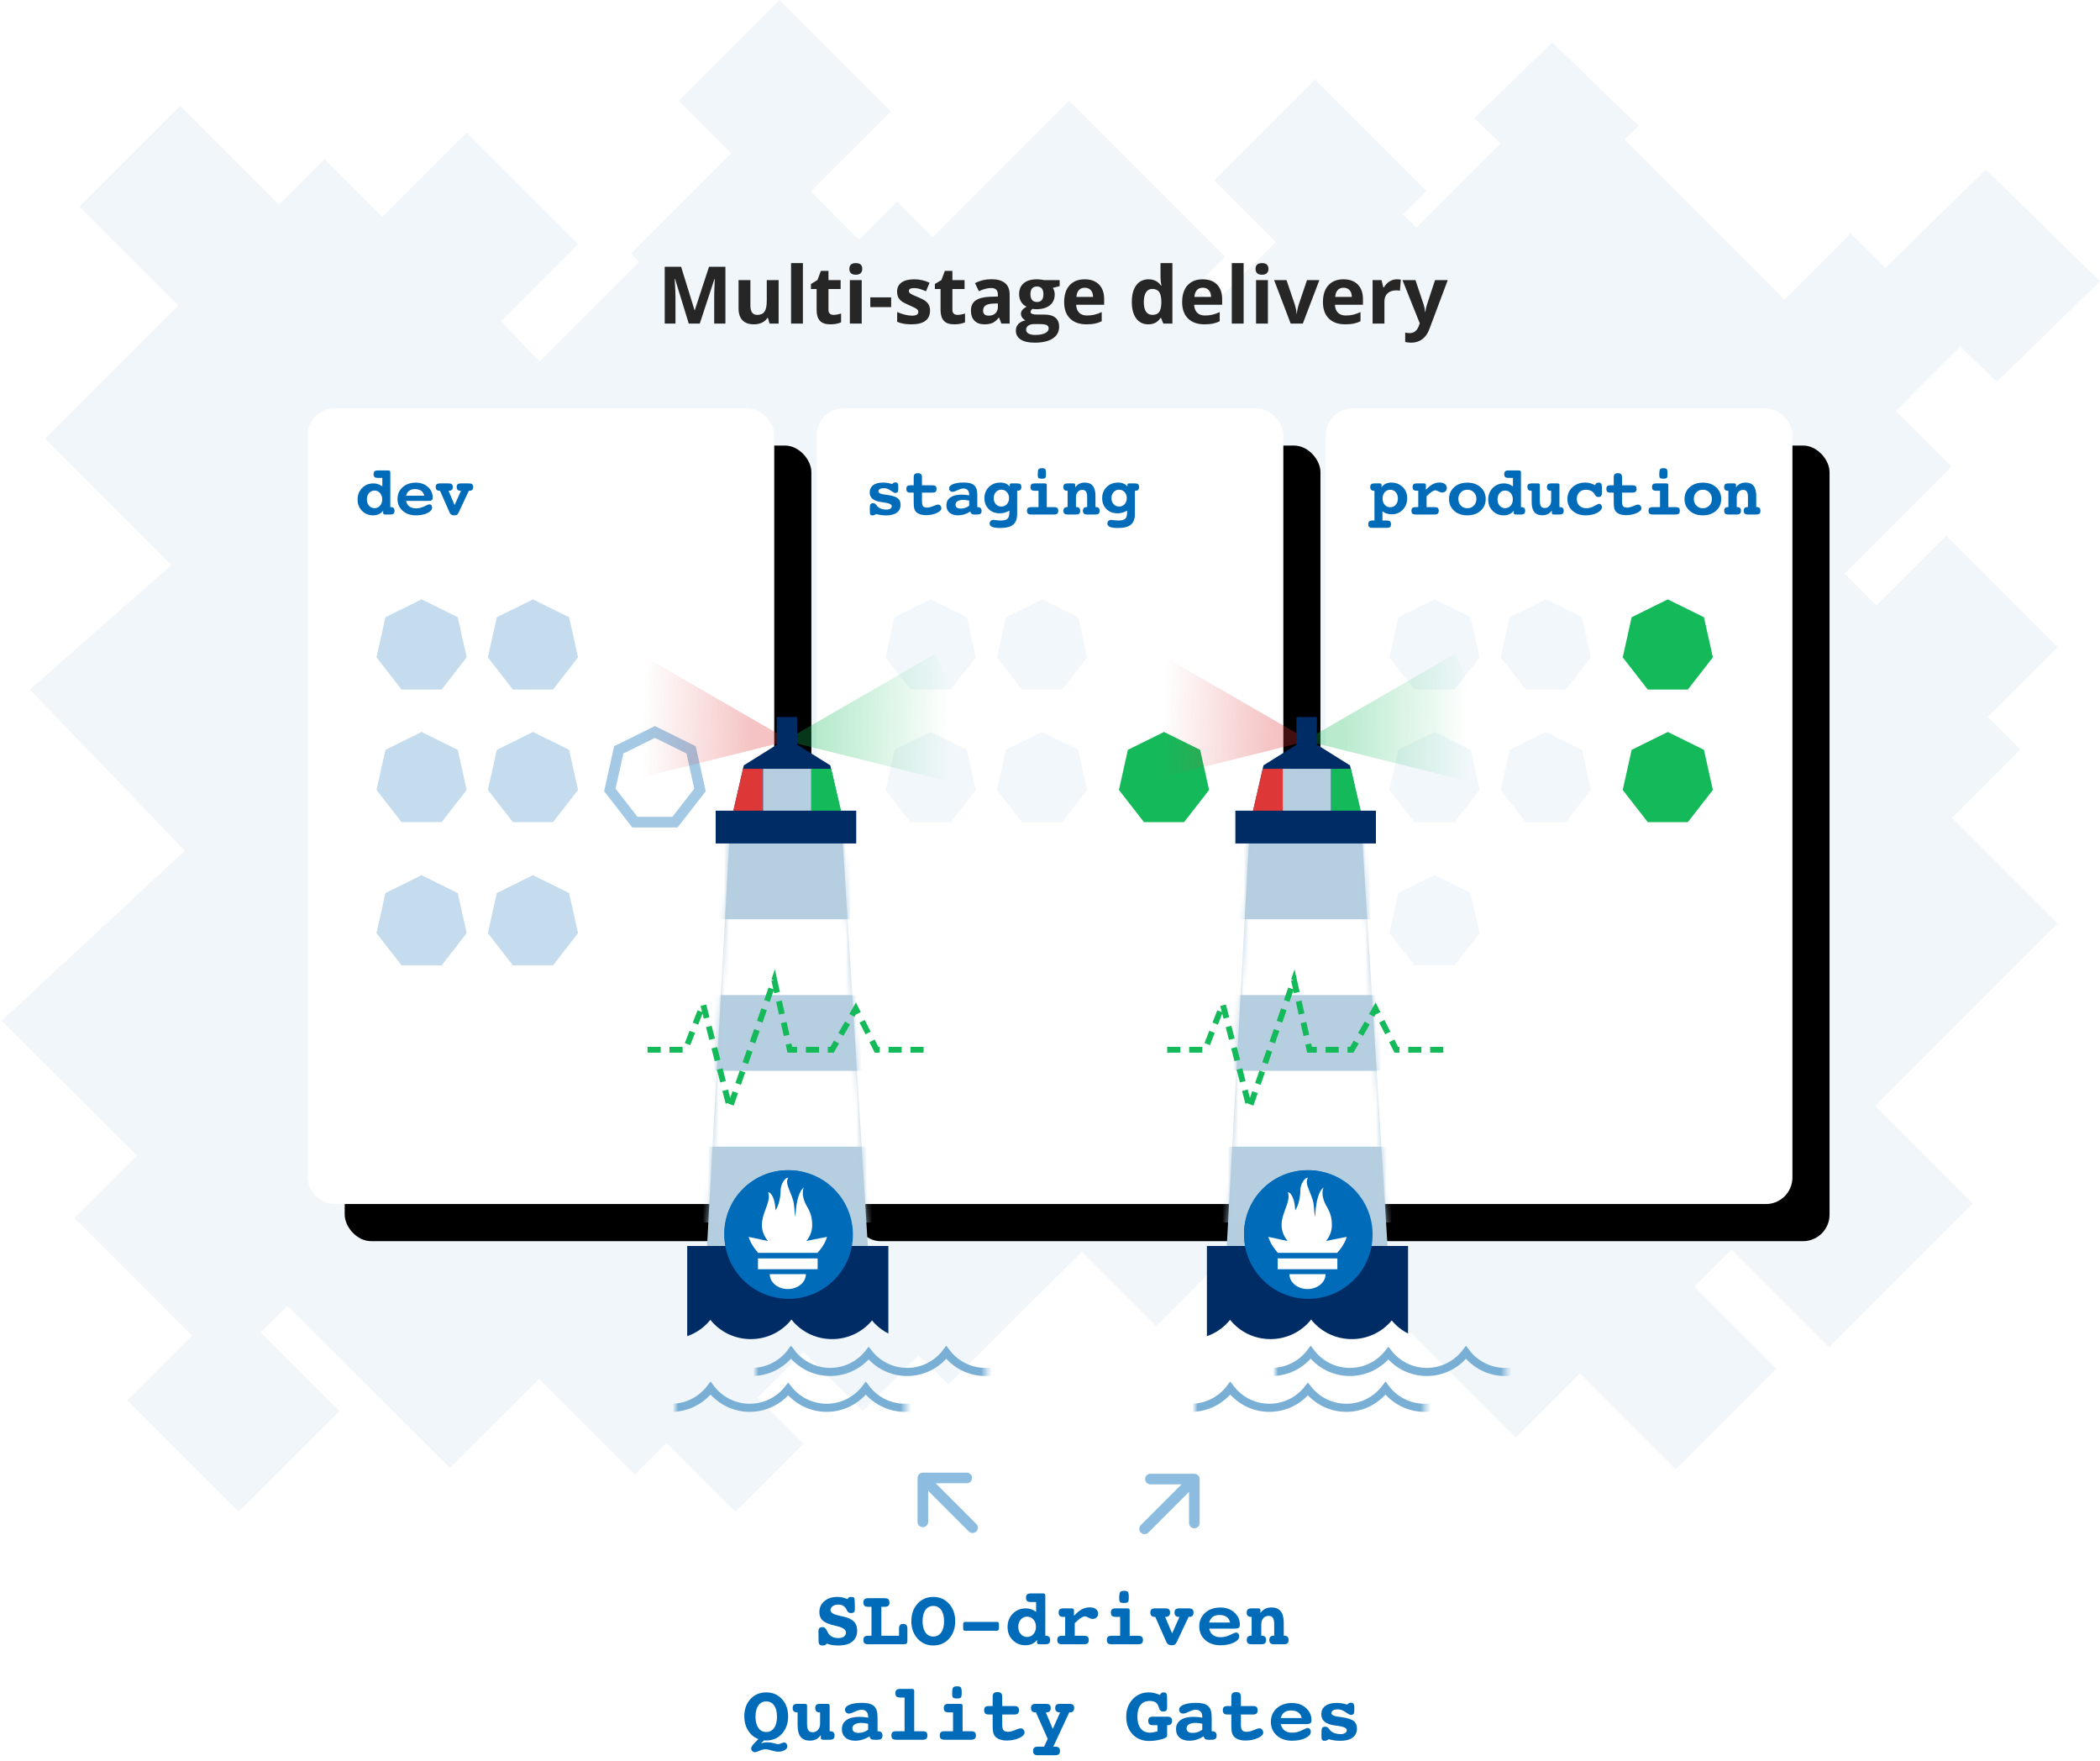 <?xml version="1.0" encoding="UTF-8"?>
<svg width="396px" height="332px" viewBox="0 0 396 332" version="1.1" xmlns="http://www.w3.org/2000/svg" xmlns:xlink="http://www.w3.org/1999/xlink">
    <title>graphic-use-case-02-S</title>
    <defs>
        <rect id="path-1" x="0" y="0" width="88" height="150" rx="5"></rect>
        <filter x="-36.9%" y="-21.7%" width="189.8%" height="152.7%" filterUnits="objectBoundingBox" id="filter-3">
            <feOffset dx="7" dy="7" in="SourceAlpha" result="shadowOffsetOuter1"></feOffset>
            <feGaussianBlur stdDeviation="12" in="shadowOffsetOuter1" result="shadowBlurOuter1"></feGaussianBlur>
            <feColorMatrix values="0 0 0 0 0.035   0 0 0 0 0.2   0 0 0 0 0.314  0 0 0 0.12 0" type="matrix" in="shadowBlurOuter1"></feColorMatrix>
        </filter>
        <rect id="path-4" x="0" y="0" width="88" height="150" rx="5"></rect>
        <filter x="-36.9%" y="-21.7%" width="189.8%" height="152.7%" filterUnits="objectBoundingBox" id="filter-6">
            <feOffset dx="7" dy="7" in="SourceAlpha" result="shadowOffsetOuter1"></feOffset>
            <feGaussianBlur stdDeviation="12" in="shadowOffsetOuter1" result="shadowBlurOuter1"></feGaussianBlur>
            <feColorMatrix values="0 0 0 0 0.035   0 0 0 0 0.2   0 0 0 0 0.314  0 0 0 0.12 0" type="matrix" in="shadowBlurOuter1"></feColorMatrix>
        </filter>
        <rect id="path-7" x="0" y="0" width="88" height="150" rx="5"></rect>
        <filter x="-36.9%" y="-21.7%" width="189.8%" height="152.7%" filterUnits="objectBoundingBox" id="filter-9">
            <feOffset dx="7" dy="7" in="SourceAlpha" result="shadowOffsetOuter1"></feOffset>
            <feGaussianBlur stdDeviation="12" in="shadowOffsetOuter1" result="shadowBlurOuter1"></feGaussianBlur>
            <feColorMatrix values="0 0 0 0 0.035   0 0 0 0 0.2   0 0 0 0 0.314  0 0 0 0.12 0" type="matrix" in="shadowBlurOuter1"></feColorMatrix>
        </filter>
        <linearGradient x1="87.177%" y1="56.417%" x2="14.64%" y2="27.274%" id="linearGradient-10">
            <stop stop-color="#14BA5A" stop-opacity="0" offset="0%"></stop>
            <stop stop-color="#14BA5A" offset="100%"></stop>
        </linearGradient>
        <linearGradient x1="78.341%" y1="50%" x2="14.724%" y2="27.274%" id="linearGradient-11">
            <stop stop-color="#DE3737" stop-opacity="0" offset="0%"></stop>
            <stop stop-color="#DE3737" offset="100%"></stop>
        </linearGradient>
        <path d="M40.977,12.488 L40.976,17.701 L47.227,21.604 L49.242,30.469 L28.893,30.469 L30.908,21.604 L37.133,17.716 L37.133,12.488 L40.977,12.488 Z" id="path-12"></path>
        <path d="M28.605,34.483 C28.605,34.483 27.179,60.46 24.327,112.414 L54.655,112.414 L49.809,34.483 C35.673,34.483 28.605,34.483 28.605,34.483 Z" id="path-14"></path>
        <rect id="path-16" x="0" y="0" width="43.448" height="22.176"></rect>
        <rect id="path-18" x="0" y="0" width="43.448" height="22.176"></rect>
        <path d="M40.977,12.488 L40.976,17.701 L47.227,21.604 L49.242,30.469 L28.893,30.469 L30.908,21.604 L37.133,17.716 L37.133,12.488 L40.977,12.488 Z" id="path-20"></path>
        <path d="M28.605,34.483 C28.605,34.483 27.179,60.46 24.327,112.414 L54.655,112.414 L49.809,34.483 C35.673,34.483 28.605,34.483 28.605,34.483 Z" id="path-22"></path>
        <rect id="path-24" x="0" y="0" width="43.448" height="22.176"></rect>
        <rect id="path-26" x="0" y="0" width="43.448" height="22.176"></rect>
    </defs>
    <g id="graphic-use-case-02-S" stroke="none" stroke-width="1" fill="none" fill-rule="evenodd">
        <path d="M249.306,0 L268.305,18.999 L258.405,28.899 L277.305,47.799 L275.755,49.348 L294.571,68.163 L301.823,60.52 L287.305,46.001 L308.306,25 L324.194,40.888 L335.082,30 L343.694,38.611 L362.306,20 L381.305,38.999 L362.693,57.61 L387.805,82.722 L363.99,106.537 L390.664,130 L361.463,160.387 L396,192.462 L370.515,217.859 L382.305,229.649 L360.129,251.824 L372.305,263.999 L351.304,285 L332.305,266.001 L347.129,251.176 L342.114,246.161 L311.471,276.699 L294.658,259.945 L276.603,278 L270.616,272.013 L257.629,285 L244.805,272.176 L253.467,263.513 L244.792,254.838 L233.629,266 L223.074,255.444 L217.476,261 L192.295,236.008 L178.304,250 L159.305,231.001 L173.224,217.081 L168.793,212.682 L110.475,271 L98.39,258.914 L80.304,277 L61.305,258.001 L76.741,242.564 L69.777,235.601 L51.378,254 L24.305,226.926 L42.704,208.527 L8.305,174.129 L28.218,154.216 L15.305,141.303 L21.456,135.152 L8.305,122.001 L29.306,101 L42.457,114.151 L48.467,108.14 L28.305,87.978 L38.793,77.49 L26.625,65.32 L19.779,72 L0.305,53.001 L21.831,32 L40.799,50.506 L47.306,44 L59.794,56.489 L89.962,26.321 L87.305,23.751 L103.58,8 L118.305,22.249 L113.339,27.055 L129.208,42.924 L131.718,40.414 L127.305,36.001 L148.306,15 L167.305,33.999 L155.718,45.586 L167.632,57.499 L171.017,54.114 L165.305,48.401 L194.706,19 L220.419,44.712 L227.131,38 L234.319,45.187 L243.405,36.101 L228.305,21.001 L249.306,0 Z M182.978,77.499 L140.805,119.672 L186.994,165.859 L224.133,129 L265.039,169.598 L267.555,167.01 L231.305,134.842 L251.626,113.424 L230.553,92.351 L202.903,120 L176.305,93.401 L187.592,82.114 L182.978,77.499 Z M69.305,79 L336.305,79 L336.305,212 L69.305,212 L69.305,79 Z" id="Combined-Shape" fill="#D9E9F4" fill-rule="nonzero" opacity="0.4" transform="translate(198.152, 142.5) scale(-1, 1) translate(-198.152, -142.5) "></path>
        <g id="Group-3" transform="translate(58, 49)">
            <g id="Mask-2" transform="translate(0, 28)">
                <mask id="mask-2" fill="white">
                    <use xlink:href="#path-1"></use>
                </mask>
                <g id="Mask" fill-rule="nonzero">
                    <use fill="black" fill-opacity="1" filter="url(#filter-3)" xlink:href="#path-1"></use>
                    <use fill="#FFFFFF" xlink:href="#path-1"></use>
                </g>
                <g id="Group-2" mask="url(#mask-2)" fill-rule="nonzero">
                    <g transform="translate(9, 7)">
                        <polygon id="path52" stroke="none" fill="#006BB8" opacity="0.232" transform="translate(12.5, 37.5) scale(1, -1) translate(-12.5, -37.5) " points="12.5 46 5.683 42.633 4 35.067 8.717 29 16.282 29 21 35.067 19.317 42.633"></polygon>
                        <polygon id="path52-copy-2" stroke="none" fill="#006BB8" opacity="0.232" transform="translate(12.5, 62.5) scale(1, -1) translate(-12.5, -62.5) " points="12.5 71 5.683 67.633 4 60.067 8.717 54 16.282 54 21 60.067 19.317 67.633"></polygon>
                        <polygon id="path52-copy-4" stroke="none" fill="#006BB8" opacity="0.232" transform="translate(12.5, 89.5) scale(1, -1) translate(-12.5, -89.5) " points="12.5 98 5.683 94.633 4 87.067 8.717 81 16.282 81 21 87.067 19.317 94.633"></polygon>
                        <polygon id="path52-copy" stroke="none" fill="#006BB8" opacity="0.232" transform="translate(33.5, 37.5) scale(1, -1) translate(-33.5, -37.5) " points="33.5 46 26.683 42.633 25 35.067 29.717 29 37.282 29 42 35.067 40.317 42.633"></polygon>
                        <polygon id="path52-copy-3" stroke="none" fill="#006BB8" opacity="0.232" transform="translate(33.5, 62.5) scale(1, -1) translate(-33.5, -62.5) " points="33.5 71 26.683 67.633 25 60.067 29.717 54 37.282 54 42 60.067 40.317 67.633"></polygon>
                        <polygon id="path52-copy-6" stroke-opacity="0.362" stroke="#006BB8" stroke-width="2" fill="none" transform="translate(56.5, 62.5) scale(1, -1) translate(-56.5, -62.5) " points="56.5 71 49.683 67.633 48 60.067 52.717 54 60.282 54 65 60.067 63.317 67.633"></polygon>
                        <polygon id="path52-copy-5" stroke="none" fill="#006BB8" opacity="0.232" transform="translate(33.5, 89.5) scale(1, -1) translate(-33.5, -89.5) " points="33.5 98 26.683 94.633 25 87.067 29.717 81 37.282 81 42 87.067 40.317 94.633"></polygon>
                        <path d="M3.352,13.159 C3.758,13.159 4.124,13.084 4.45,12.933 C4.776,12.783 5.042,12.566 5.25,12.283 L5.25,12.283 L5.25,12.727 C5.25,12.812 5.282,12.878 5.348,12.927 C5.413,12.976 5.508,13 5.63,13 L5.63,13 L6.602,13 C6.889,13 7.094,12.945 7.214,12.835 C7.335,12.725 7.395,12.545 7.395,12.295 C7.395,12.071 7.338,11.901 7.224,11.784 C7.109,11.668 6.938,11.61 6.709,11.61 L6.709,11.61 L6.602,11.61 L6.602,5.11 C6.602,4.949 6.575,4.839 6.522,4.78 C6.469,4.721 6.371,4.691 6.227,4.691 L6.227,4.691 L4.253,4.691 C3.961,4.691 3.754,4.746 3.631,4.856 C3.508,4.966 3.447,5.146 3.447,5.396 C3.447,5.641 3.508,5.82 3.631,5.932 C3.754,6.044 3.961,6.1 4.253,6.1 L4.253,6.1 L5.097,6.1 L5.097,7.706 C4.86,7.524 4.599,7.383 4.313,7.284 C4.028,7.184 3.735,7.135 3.434,7.135 C2.562,7.135 1.844,7.425 1.279,8.004 C0.714,8.584 0.432,9.314 0.432,10.194 C0.432,11.041 0.711,11.746 1.27,12.311 C1.828,12.876 2.522,13.159 3.352,13.159 Z M3.625,11.807 C3.206,11.807 2.861,11.651 2.59,11.34 C2.319,11.029 2.184,10.628 2.184,10.137 C2.184,9.659 2.32,9.264 2.593,8.953 C2.866,8.642 3.21,8.487 3.625,8.487 C4.039,8.487 4.384,8.643 4.659,8.957 C4.934,9.27 5.072,9.663 5.072,10.137 C5.072,10.624 4.935,11.024 4.662,11.337 C4.389,11.65 4.043,11.807 3.625,11.807 Z M11.419,13.159 C12.287,13.159 13.015,13.015 13.603,12.727 C14.191,12.439 14.485,12.097 14.485,11.699 C14.485,11.517 14.436,11.368 14.336,11.251 C14.237,11.135 14.109,11.077 13.952,11.077 C13.846,11.077 13.537,11.205 13.025,11.461 C12.513,11.717 11.995,11.845 11.47,11.845 C10.945,11.845 10.525,11.728 10.21,11.496 C9.895,11.263 9.682,10.912 9.572,10.442 L9.572,10.442 L13.666,10.442 C14.043,10.442 14.292,10.395 14.412,10.302 C14.533,10.209 14.593,10.038 14.593,9.788 C14.593,9.005 14.293,8.344 13.692,7.804 C13.091,7.265 12.333,6.995 11.419,6.995 C10.395,6.995 9.563,7.283 8.922,7.858 C8.28,8.434 7.96,9.172 7.96,10.074 C7.96,10.979 8.28,11.72 8.922,12.295 C9.563,12.871 10.395,13.159 11.419,13.159 Z M12.994,9.452 L9.572,9.452 C9.682,9.037 9.878,8.727 10.159,8.522 C10.441,8.316 10.812,8.214 11.273,8.214 C11.752,8.214 12.14,8.322 12.438,8.538 C12.736,8.753 12.922,9.058 12.994,9.452 L12.994,9.452 Z M18.637,13.159 C18.869,13.159 19.042,13.126 19.154,13.06 C19.266,12.995 19.392,12.818 19.532,12.53 L19.532,12.53 L21.417,8.525 L21.525,8.525 C21.753,8.525 21.927,8.466 22.045,8.347 C22.164,8.229 22.223,8.055 22.223,7.827 C22.223,7.581 22.163,7.405 22.042,7.297 C21.921,7.189 21.713,7.135 21.417,7.135 L21.417,7.135 L19.925,7.135 C19.629,7.135 19.42,7.188 19.3,7.293 C19.179,7.399 19.119,7.577 19.119,7.827 C19.119,8.055 19.179,8.229 19.3,8.347 C19.42,8.466 19.595,8.525 19.824,8.525 L19.824,8.525 L19.925,8.525 L18.725,11.229 L17.583,8.525 L17.691,8.525 C17.915,8.525 18.087,8.466 18.208,8.347 C18.329,8.229 18.389,8.055 18.389,7.827 C18.389,7.581 18.328,7.405 18.205,7.297 C18.082,7.189 17.875,7.135 17.583,7.135 L17.583,7.135 L15.971,7.135 C15.679,7.135 15.471,7.188 15.348,7.293 C15.226,7.399 15.164,7.577 15.164,7.827 C15.164,8.055 15.225,8.229 15.345,8.347 C15.466,8.466 15.64,8.525 15.869,8.525 L15.869,8.525 L15.971,8.525 L17.742,12.53 C17.75,12.551 17.763,12.583 17.78,12.625 C17.928,12.981 18.213,13.159 18.637,13.159 Z" id="dev" stroke="none" fill="#006BB8"></path>
                    </g>
                </g>
            </g>
            <g id="Mask-2-Copy" transform="translate(96, 28)">
                <mask id="mask-5" fill="white">
                    <use xlink:href="#path-4"></use>
                </mask>
                <g id="Mask" fill-rule="nonzero">
                    <use fill="black" fill-opacity="1" filter="url(#filter-6)" xlink:href="#path-4"></use>
                    <use fill="#FFFFFF" xlink:href="#path-4"></use>
                </g>
                <polygon id="path52-copy-7" fill="#006BB8" fill-rule="nonzero" opacity="0.232" mask="url(#mask-5)" transform="translate(21.5, 44.5) scale(1, -1) translate(-21.5, -44.5) " points="21.5 53 14.683 49.633 13 42.067 17.717 36 25.282 36 30 42.067 28.317 49.633"></polygon>
                <polygon id="path52-copy-9" fill="#006BB8" fill-rule="nonzero" opacity="0.232" mask="url(#mask-5)" transform="translate(42.5, 44.5) scale(1, -1) translate(-42.5, -44.5) " points="42.5 53 35.683 49.633 34 42.067 38.717 36 46.282 36 51 42.067 49.317 49.633"></polygon>
                <polygon id="path52-copy-10" fill="#006BB8" fill-rule="nonzero" opacity="0.232" mask="url(#mask-5)" transform="translate(42.5, 69.5) scale(1, -1) translate(-42.5, -69.5) " points="42.5 78 35.683 74.633 34 67.067 38.717 61 46.282 61 51 67.067 49.317 74.633"></polygon>
                <polygon id="path52-copy-10" fill="#006BB8" fill-rule="nonzero" opacity="0.232" mask="url(#mask-5)" transform="translate(21.5, 69.5) scale(1, -1) translate(-21.5, -69.5) " points="21.5 78 14.683 74.633 13 67.067 17.717 61 25.282 61 30 67.067 28.317 74.633"></polygon>
                <polygon id="path52-copy-11" fill="#14BA5A" fill-rule="nonzero" mask="url(#mask-5)" transform="translate(65.5, 69.5) scale(1, -1) translate(-65.5, -69.5) " points="65.5 78 58.683 74.633 57 67.067 61.717 61 69.282 61 74 67.067 72.317 74.633"></polygon>
                <path d="M13.107,20.171 C13.974,20.171 14.644,19.997 15.116,19.648 C15.588,19.299 15.824,18.805 15.824,18.166 C15.824,17.62 15.645,17.208 15.287,16.931 C14.93,16.654 14.273,16.445 13.316,16.306 C13.189,16.289 13.016,16.268 12.796,16.242 C12.034,16.141 11.653,15.942 11.653,15.646 C11.653,15.455 11.744,15.306 11.926,15.198 C12.108,15.09 12.364,15.036 12.694,15.036 C13.118,15.036 13.54,15.187 13.961,15.49 C14.382,15.793 14.679,15.944 14.853,15.944 C15.022,15.944 15.153,15.894 15.246,15.795 C15.339,15.695 15.386,15.555 15.386,15.373 L15.386,15.373 L15.386,14.592 C15.386,14.376 15.34,14.214 15.249,14.106 C15.158,13.998 15.026,13.944 14.853,13.944 C14.73,13.944 14.619,13.97 14.519,14.021 C14.42,14.071 14.326,14.15 14.237,14.255 C13.932,14.162 13.635,14.094 13.345,14.049 C13.055,14.005 12.773,13.982 12.498,13.982 C11.698,13.982 11.082,14.145 10.65,14.471 C10.219,14.797 10.003,15.258 10.003,15.855 C10.003,16.359 10.183,16.76 10.542,17.058 C10.902,17.356 11.45,17.556 12.187,17.658 C12.309,17.679 12.479,17.702 12.694,17.728 C13.672,17.859 14.161,18.096 14.161,18.438 C14.161,18.629 14.07,18.783 13.888,18.902 C13.706,19.02 13.462,19.08 13.158,19.08 C12.806,19.08 12.493,19.033 12.218,18.94 C11.943,18.847 11.702,18.707 11.495,18.521 C11.431,18.458 11.353,18.36 11.26,18.229 C11.103,17.988 10.9,17.867 10.65,17.867 C10.422,17.867 10.261,17.925 10.168,18.042 C10.075,18.158 10.028,18.356 10.028,18.635 L10.028,18.635 L10.028,19.479 C10.028,19.746 10.065,19.928 10.139,20.025 C10.213,20.123 10.341,20.171 10.523,20.171 C10.646,20.171 10.766,20.149 10.882,20.105 C10.998,20.06 11.112,19.996 11.222,19.911 C11.514,19.996 11.816,20.06 12.129,20.105 C12.443,20.149 12.768,20.171 13.107,20.171 Z M20.616,20.127 C21.365,20.127 22.035,19.993 22.625,19.724 C23.215,19.455 23.511,19.158 23.511,18.832 C23.511,18.637 23.448,18.471 23.323,18.334 C23.199,18.196 23.049,18.127 22.876,18.127 C22.724,18.127 22.423,18.223 21.975,18.413 C21.526,18.604 21.137,18.699 20.807,18.699 C20.455,18.699 20.21,18.614 20.07,18.445 C19.931,18.276 19.861,17.962 19.861,17.505 L19.861,17.505 L19.861,15.88 L21.797,15.88 C22.085,15.88 22.291,15.825 22.416,15.715 C22.541,15.605 22.603,15.425 22.603,15.176 C22.603,14.93 22.542,14.755 22.419,14.649 C22.296,14.543 22.089,14.49 21.797,14.49 L21.797,14.49 L19.861,14.49 L19.861,13.005 C19.861,12.713 19.8,12.508 19.68,12.389 C19.559,12.271 19.359,12.211 19.08,12.211 C18.801,12.211 18.601,12.271 18.48,12.389 C18.36,12.508 18.299,12.713 18.299,13.005 L18.299,13.005 L18.299,14.49 L17.703,14.49 C17.411,14.49 17.205,14.542 17.087,14.646 C16.968,14.749 16.909,14.926 16.909,15.176 C16.909,15.425 16.969,15.605 17.09,15.715 C17.211,15.825 17.415,15.88 17.703,15.88 L17.703,15.88 L18.299,15.88 L18.299,17.645 C18.299,18.199 18.329,18.595 18.388,18.832 C18.447,19.069 18.547,19.272 18.686,19.441 C18.877,19.661 19.137,19.831 19.467,19.949 C19.797,20.068 20.18,20.127 20.616,20.127 Z M26.653,20.159 C27.055,20.159 27.452,20.097 27.846,19.975 C28.24,19.852 28.612,19.674 28.963,19.441 C29.031,19.653 29.117,19.799 29.22,19.879 C29.324,19.96 29.482,20 29.693,20 L29.693,20 L30.29,20 C30.578,20 30.784,19.946 30.909,19.838 C31.034,19.73 31.096,19.554 31.096,19.308 C31.096,19.084 31.036,18.911 30.915,18.791 C30.794,18.67 30.62,18.61 30.391,18.61 L30.391,18.61 L30.29,18.61 L30.29,16.255 C30.29,15.425 30.095,14.837 29.706,14.49 C29.317,14.143 28.671,13.97 27.77,13.97 C26.907,13.97 26.224,14.07 25.723,14.271 C25.221,14.472 24.971,14.744 24.971,15.087 C24.971,15.277 25.032,15.431 25.155,15.547 C25.277,15.663 25.438,15.722 25.637,15.722 C25.84,15.722 26.159,15.618 26.592,15.411 C27.026,15.203 27.383,15.1 27.662,15.1 C28.022,15.1 28.294,15.199 28.478,15.398 C28.662,15.597 28.754,15.887 28.754,16.268 L28.754,16.268 L28.754,16.388 C28.47,16.342 28.214,16.308 27.986,16.287 C27.757,16.265 27.541,16.255 27.338,16.255 C26.428,16.255 25.722,16.431 25.218,16.782 C24.714,17.133 24.463,17.626 24.463,18.261 C24.463,18.849 24.657,19.312 25.047,19.651 C25.436,19.989 25.971,20.159 26.653,20.159 Z M27.167,18.883 C26.849,18.883 26.606,18.818 26.437,18.689 C26.268,18.56 26.183,18.373 26.183,18.127 C26.183,17.852 26.315,17.637 26.58,17.48 C26.844,17.323 27.209,17.245 27.675,17.245 C27.827,17.245 27.992,17.257 28.17,17.28 C28.347,17.303 28.542,17.338 28.754,17.385 L28.754,17.385 L28.754,18.362 C28.504,18.54 28.25,18.671 27.992,18.756 C27.734,18.84 27.459,18.883 27.167,18.883 Z M34.625,22.545 C35.738,22.545 36.546,22.336 37.05,21.917 C37.554,21.498 37.805,20.825 37.805,19.898 L37.805,19.898 L37.805,15.525 L37.913,15.525 C38.138,15.525 38.308,15.466 38.424,15.347 C38.541,15.229 38.599,15.055 38.599,14.827 C38.599,14.581 38.54,14.405 38.421,14.297 C38.303,14.189 38.097,14.135 37.805,14.135 L37.805,14.135 L36.771,14.135 C36.648,14.135 36.556,14.157 36.495,14.201 C36.433,14.246 36.403,14.31 36.403,14.395 L36.403,14.395 L36.403,14.725 C36.191,14.471 35.941,14.284 35.654,14.163 C35.366,14.043 35.031,13.982 34.651,13.982 C33.77,13.982 33.048,14.26 32.483,14.814 C31.918,15.368 31.635,16.075 31.635,16.934 C31.635,17.768 31.905,18.45 32.445,18.981 C32.984,19.512 33.679,19.778 34.53,19.778 C34.847,19.778 35.153,19.737 35.447,19.654 C35.741,19.572 36.039,19.444 36.339,19.27 L36.339,19.27 L36.339,19.556 C36.339,20.148 36.224,20.559 35.993,20.787 C35.762,21.016 35.345,21.13 34.739,21.13 C34.477,21.13 34.191,21.111 33.883,21.073 C33.574,21.035 33.392,21.016 33.337,21.016 C33.121,21.016 32.947,21.079 32.816,21.206 C32.685,21.333 32.619,21.498 32.619,21.701 C32.619,21.993 32.781,22.207 33.105,22.342 C33.429,22.478 33.935,22.545 34.625,22.545 Z M34.828,18.502 C34.414,18.502 34.07,18.353 33.797,18.054 C33.524,17.756 33.387,17.378 33.387,16.921 C33.387,16.456 33.524,16.073 33.797,15.772 C34.07,15.472 34.414,15.322 34.828,15.322 C35.247,15.322 35.593,15.472 35.866,15.772 C36.139,16.073 36.276,16.456 36.276,16.921 C36.276,17.378 36.139,17.756 35.866,18.054 C35.593,18.353 35.247,18.502 34.828,18.502 Z M42.464,13.252 C42.803,13.252 43.018,13.201 43.109,13.097 C43.2,12.993 43.245,12.726 43.245,12.294 C43.245,11.845 43.194,11.562 43.093,11.443 C42.991,11.325 42.786,11.266 42.477,11.266 C42.143,11.266 41.927,11.34 41.83,11.488 C41.732,11.636 41.684,11.981 41.684,12.522 C41.684,12.814 41.731,13.009 41.827,13.106 C41.922,13.204 42.134,13.252 42.464,13.252 Z M44.756,20 C45.044,20 45.25,19.945 45.375,19.835 C45.5,19.725 45.562,19.545 45.562,19.295 C45.562,19.05 45.501,18.874 45.378,18.769 C45.255,18.663 45.048,18.61 44.756,18.61 L44.756,18.61 L43.391,18.61 L43.391,14.408 C43.391,14.323 43.359,14.256 43.296,14.208 C43.233,14.159 43.142,14.135 43.023,14.135 L43.023,14.135 L41.112,14.135 C40.82,14.135 40.615,14.188 40.497,14.293 C40.378,14.399 40.319,14.577 40.319,14.827 C40.319,15.076 40.38,15.255 40.503,15.363 C40.626,15.471 40.829,15.525 41.112,15.525 L41.112,15.525 L41.83,15.525 L41.83,18.61 L40.465,18.61 C40.169,18.61 39.96,18.663 39.84,18.769 C39.719,18.874 39.659,19.05 39.659,19.295 C39.659,19.545 39.721,19.725 39.846,19.835 C39.971,19.945 40.177,20 40.465,20 L40.465,20 L44.756,20 Z M48.895,20 C49.178,20 49.381,19.945 49.504,19.835 C49.627,19.725 49.688,19.545 49.688,19.295 C49.688,19.063 49.629,18.888 49.51,18.772 C49.392,18.655 49.212,18.597 48.971,18.597 L48.971,18.597 L48.895,18.597 L48.895,16.763 C48.895,16.34 49.006,16 49.228,15.744 C49.45,15.488 49.737,15.36 50.088,15.36 C50.418,15.36 50.654,15.467 50.796,15.68 C50.937,15.894 51.008,16.255 51.008,16.763 L51.008,16.763 L51.008,18.597 L50.932,18.597 C50.691,18.597 50.51,18.655 50.389,18.772 C50.269,18.888 50.208,19.063 50.208,19.295 C50.208,19.545 50.271,19.725 50.396,19.835 C50.521,19.945 50.725,20 51.008,20 L51.008,20 L52.57,20 C52.858,20 53.062,19.945 53.182,19.835 C53.303,19.725 53.363,19.545 53.363,19.295 C53.363,19.063 53.304,18.888 53.186,18.772 C53.067,18.655 52.889,18.597 52.652,18.597 L52.652,18.597 L52.57,18.597 L52.57,16.477 C52.57,15.635 52.404,15.009 52.072,14.598 C51.739,14.188 51.235,13.982 50.558,13.982 C50.16,13.982 49.81,14.06 49.507,14.214 C49.205,14.369 48.956,14.598 48.761,14.903 L48.761,14.903 L48.761,14.408 C48.761,14.319 48.731,14.251 48.669,14.205 C48.608,14.158 48.518,14.135 48.399,14.135 L48.399,14.135 L47.32,14.135 C47.028,14.135 46.821,14.19 46.698,14.3 C46.576,14.41 46.514,14.59 46.514,14.839 C46.514,15.064 46.573,15.234 46.692,15.35 C46.81,15.467 46.984,15.525 47.212,15.525 L47.212,15.525 L47.32,15.525 L47.32,18.597 L47.244,18.597 C47.003,18.597 46.823,18.655 46.705,18.772 C46.586,18.888 46.527,19.063 46.527,19.295 C46.527,19.545 46.588,19.725 46.711,19.835 C46.834,19.945 47.037,20 47.32,20 L47.32,20 L48.895,20 Z M56.829,22.545 C57.942,22.545 58.75,22.336 59.254,21.917 C59.757,21.498 60.009,20.825 60.009,19.898 L60.009,19.898 L60.009,15.525 L60.117,15.525 C60.341,15.525 60.512,15.466 60.628,15.347 C60.744,15.229 60.803,15.055 60.803,14.827 C60.803,14.581 60.743,14.405 60.625,14.297 C60.506,14.189 60.301,14.135 60.009,14.135 L60.009,14.135 L58.975,14.135 C58.852,14.135 58.76,14.157 58.698,14.201 C58.637,14.246 58.606,14.31 58.606,14.395 L58.606,14.395 L58.606,14.725 C58.395,14.471 58.145,14.284 57.857,14.163 C57.57,14.043 57.235,13.982 56.854,13.982 C55.974,13.982 55.252,14.26 54.687,14.814 C54.122,15.368 53.839,16.075 53.839,16.934 C53.839,17.768 54.109,18.45 54.649,18.981 C55.188,19.512 55.883,19.778 56.734,19.778 C57.051,19.778 57.357,19.737 57.651,19.654 C57.945,19.572 58.242,19.444 58.543,19.27 L58.543,19.27 L58.543,19.556 C58.543,20.148 58.428,20.559 58.197,20.787 C57.966,21.016 57.548,21.13 56.943,21.13 C56.681,21.13 56.395,21.111 56.086,21.073 C55.777,21.035 55.595,21.016 55.54,21.016 C55.325,21.016 55.151,21.079 55.02,21.206 C54.889,21.333 54.823,21.498 54.823,21.701 C54.823,21.993 54.985,22.207 55.309,22.342 C55.632,22.478 56.139,22.545 56.829,22.545 Z M57.032,18.502 C56.617,18.502 56.274,18.353 56.001,18.054 C55.728,17.756 55.591,17.378 55.591,16.921 C55.591,16.456 55.728,16.073 56.001,15.772 C56.274,15.472 56.617,15.322 57.032,15.322 C57.451,15.322 57.797,15.472 58.07,15.772 C58.343,16.073 58.479,16.456 58.479,16.921 C58.479,17.378 58.343,17.756 58.07,18.054 C57.797,18.353 57.451,18.502 57.032,18.502 Z" id="staging" fill="#006BB8" fill-rule="nonzero" mask="url(#mask-5)"></path>
            </g>
            <path d="M69.375,12 L69.375,7.02 C69.375,6.448 69.328,5.308 69.235,3.599 L69.235,3.599 L69.301,3.599 L71.879,12 L73.959,12 L76.721,3.614 L76.787,3.614 C76.728,4.961 76.695,5.792 76.688,6.104 C76.68,6.417 76.677,6.692 76.677,6.932 L76.677,6.932 L76.677,12 L78.793,12 L78.793,1.292 L75.703,1.292 L73.015,9.48 L72.971,9.48 L70.437,1.292 L67.346,1.292 L67.346,12 L69.375,12 Z M84.177,12.146 C84.738,12.146 85.239,12.043 85.678,11.835 C86.118,11.628 86.457,11.333 86.696,10.953 L86.696,10.953 L86.813,10.953 L87.114,12 L88.828,12 L88.828,3.812 L86.594,3.812 L86.594,7.664 C86.594,8.631 86.455,9.323 86.176,9.74 C85.898,10.158 85.446,10.367 84.821,10.367 C84.362,10.367 84.028,10.219 83.818,9.924 C83.608,9.628 83.503,9.185 83.503,8.594 L83.503,8.594 L83.503,3.812 L81.269,3.812 L81.269,9.151 C81.269,10.118 81.513,10.859 82.001,11.374 C82.49,11.889 83.215,12.146 84.177,12.146 Z M93.405,12 L93.405,0.604 L91.171,0.604 L91.171,12 L93.405,12 Z M98.554,12.146 C99.365,12.146 100.048,12.022 100.605,11.773 L100.605,11.773 L100.605,10.11 C100.058,10.281 99.589,10.367 99.199,10.367 C98.906,10.367 98.67,10.291 98.492,10.14 C98.314,9.988 98.225,9.754 98.225,9.437 L98.225,9.437 L98.225,5.489 L100.517,5.489 L100.517,3.812 L98.225,3.812 L98.225,2.068 L96.796,2.068 L96.152,3.797 L94.921,4.544 L94.921,5.489 L95.991,5.489 L95.991,9.437 C95.991,10.34 96.195,11.017 96.602,11.469 C97.01,11.921 97.661,12.146 98.554,12.146 Z M103.381,2.793 C103.786,2.793 104.09,2.697 104.293,2.504 C104.495,2.311 104.597,2.042 104.597,1.695 C104.597,0.967 104.191,0.604 103.381,0.604 C102.57,0.604 102.165,0.967 102.165,1.695 C102.165,2.427 102.57,2.793 103.381,2.793 Z M104.494,12 L104.494,3.812 L102.26,3.812 L102.26,12 L104.494,12 Z M110.046,8.895 L110.046,7.063 L106.113,7.063 L106.113,8.895 L110.046,8.895 Z M113.884,12.146 C115.046,12.146 115.919,11.927 116.502,11.487 C117.086,11.048 117.377,10.408 117.377,9.568 C117.377,9.163 117.307,8.814 117.165,8.521 C117.023,8.228 116.804,7.969 116.506,7.745 C116.208,7.52 115.739,7.278 115.1,7.02 C114.382,6.731 113.917,6.514 113.704,6.368 C113.492,6.221 113.386,6.048 113.386,5.848 C113.386,5.491 113.715,5.313 114.375,5.313 C114.746,5.313 115.109,5.369 115.466,5.481 C115.822,5.594 116.206,5.738 116.616,5.914 L116.616,5.914 L117.29,4.302 C116.357,3.873 115.397,3.658 114.411,3.658 C113.376,3.658 112.576,3.857 112.012,4.255 C111.448,4.653 111.167,5.215 111.167,5.943 C111.167,6.368 111.234,6.725 111.368,7.016 C111.502,7.306 111.717,7.564 112.012,7.789 C112.308,8.013 112.771,8.257 113.4,8.521 C113.84,8.707 114.191,8.869 114.455,9.008 C114.719,9.147 114.904,9.272 115.012,9.382 C115.119,9.491 115.173,9.634 115.173,9.81 C115.173,10.279 114.768,10.513 113.957,10.513 C113.562,10.513 113.104,10.447 112.584,10.315 C112.064,10.184 111.596,10.02 111.181,9.825 L111.181,9.825 L111.181,11.67 C111.547,11.827 111.94,11.945 112.36,12.026 C112.78,12.106 113.288,12.146 113.884,12.146 Z M121.926,12.146 C122.736,12.146 123.42,12.022 123.977,11.773 L123.977,11.773 L123.977,10.11 C123.43,10.281 122.961,10.367 122.57,10.367 C122.277,10.367 122.042,10.291 121.864,10.14 C121.685,9.988 121.596,9.754 121.596,9.437 L121.596,9.437 L121.596,5.489 L123.889,5.489 L123.889,3.812 L121.596,3.812 L121.596,2.068 L120.168,2.068 L119.523,3.797 L118.293,4.544 L118.293,5.489 L119.362,5.489 L119.362,9.437 C119.362,10.34 119.566,11.017 119.974,11.469 C120.382,11.921 121.032,12.146 121.926,12.146 Z M127.624,12.146 C128.264,12.146 128.782,12.055 129.18,11.872 C129.578,11.689 129.965,11.36 130.341,10.887 L130.341,10.887 L130.4,10.887 L130.832,12 L132.392,12 L132.392,6.543 C132.392,5.567 132.099,4.839 131.513,4.361 C130.927,3.882 130.085,3.643 128.986,3.643 C127.839,3.643 126.794,3.89 125.852,4.383 L125.852,4.383 L126.591,5.892 C127.475,5.496 128.244,5.298 128.898,5.298 C129.748,5.298 130.173,5.713 130.173,6.543 L130.173,6.543 L130.173,6.902 L128.752,6.946 C127.526,6.99 126.61,7.219 126.002,7.631 C125.394,8.044 125.09,8.685 125.09,9.554 C125.09,10.384 125.316,11.023 125.767,11.473 C126.219,11.922 126.838,12.146 127.624,12.146 Z M128.466,10.513 C127.744,10.513 127.382,10.198 127.382,9.568 C127.382,9.129 127.541,8.802 127.858,8.587 C128.176,8.372 128.659,8.255 129.309,8.235 L129.309,8.235 L130.173,8.206 L130.173,8.88 C130.173,9.373 130.018,9.769 129.708,10.066 C129.398,10.364 128.984,10.513 128.466,10.513 Z M137.087,15.604 C138.581,15.604 139.727,15.34 140.526,14.812 C141.324,14.285 141.723,13.543 141.723,12.586 C141.723,11.839 141.488,11.272 141.016,10.887 C140.545,10.501 139.86,10.308 138.962,10.308 L138.962,10.308 L137.57,10.308 C136.75,10.308 136.34,10.147 136.34,9.825 C136.34,9.61 136.455,9.415 136.684,9.239 L136.684,9.239 L137.014,9.275 L137.417,9.297 C138.505,9.297 139.356,9.052 139.969,8.561 C140.582,8.071 140.888,7.386 140.888,6.507 C140.888,6.053 140.771,5.643 140.537,5.276 L140.537,5.276 L141.818,4.947 L141.818,3.812 L138.962,3.812 C138.874,3.792 138.673,3.761 138.358,3.72 C138.043,3.678 137.771,3.658 137.541,3.658 C136.462,3.658 135.632,3.902 135.051,4.39 C134.47,4.878 134.179,5.569 134.179,6.463 C134.179,7.02 134.305,7.503 134.556,7.913 C134.808,8.323 135.148,8.621 135.578,8.807 C135.236,9.007 134.975,9.211 134.794,9.418 C134.614,9.626 134.523,9.886 134.523,10.198 C134.523,10.447 134.609,10.683 134.78,10.905 C134.951,11.127 135.151,11.287 135.38,11.385 C134.785,11.526 134.333,11.763 134.025,12.095 C133.718,12.427 133.564,12.84 133.564,13.333 C133.564,14.051 133.865,14.609 134.469,15.007 C135.072,15.405 135.944,15.604 137.087,15.604 Z M137.541,7.935 C137.126,7.935 136.817,7.806 136.615,7.547 C136.412,7.288 136.311,6.937 136.311,6.492 C136.311,5.506 136.721,5.013 137.541,5.013 C138.352,5.013 138.757,5.506 138.757,6.492 C138.757,6.937 138.659,7.288 138.464,7.547 C138.269,7.806 137.961,7.935 137.541,7.935 Z M137.182,14.146 C136.65,14.146 136.236,14.058 135.941,13.882 C135.645,13.707 135.498,13.465 135.498,13.157 C135.498,12.84 135.635,12.585 135.911,12.392 C136.187,12.199 136.53,12.103 136.94,12.103 L136.94,12.103 L138.098,12.103 C138.659,12.103 139.074,12.161 139.343,12.278 C139.611,12.396 139.746,12.608 139.746,12.916 C139.746,13.296 139.519,13.597 139.064,13.816 C138.61,14.036 137.983,14.146 137.182,14.146 Z M146.872,12.146 C147.512,12.146 148.054,12.099 148.498,12.004 C148.942,11.908 149.36,11.763 149.75,11.568 L149.75,11.568 L149.75,9.839 C149.272,10.064 148.813,10.228 148.374,10.33 C147.934,10.433 147.468,10.484 146.975,10.484 C146.34,10.484 145.847,10.306 145.495,9.949 C145.144,9.593 144.956,9.097 144.931,8.462 L144.931,8.462 L150.212,8.462 L150.212,7.378 C150.212,6.216 149.89,5.306 149.245,4.646 C148.601,3.987 147.7,3.658 146.542,3.658 C145.332,3.658 144.383,4.032 143.697,4.782 C143.011,5.531 142.668,6.592 142.668,7.964 C142.668,9.297 143.039,10.328 143.781,11.055 C144.523,11.783 145.554,12.146 146.872,12.146 Z M148.117,6.976 L144.982,6.976 C145.021,6.424 145.175,5.998 145.444,5.698 C145.712,5.397 146.083,5.247 146.557,5.247 C147.031,5.247 147.407,5.397 147.685,5.698 C147.963,5.998 148.107,6.424 148.117,6.976 L148.117,6.976 Z M158.518,12.146 C159.558,12.146 160.332,11.744 160.839,10.938 L160.839,10.938 L160.935,10.938 L161.367,12 L163.081,12 L163.081,0.604 L160.839,0.604 L160.839,3.226 C160.839,3.704 160.896,4.249 161.008,4.859 L161.008,4.859 L160.935,4.859 C160.393,4.058 159.606,3.658 158.576,3.658 C157.595,3.658 156.824,4.032 156.265,4.782 C155.706,5.531 155.427,6.578 155.427,7.92 C155.427,9.244 155.701,10.279 156.251,11.026 C156.8,11.773 157.556,12.146 158.518,12.146 Z M159.301,10.367 C158.784,10.367 158.386,10.165 158.107,9.762 C157.829,9.36 157.69,8.755 157.69,7.95 C157.69,7.144 157.828,6.53 158.104,6.108 C158.38,5.685 158.767,5.474 159.265,5.474 C159.875,5.474 160.316,5.665 160.587,6.045 C160.858,6.426 160.993,7.056 160.993,7.935 L160.993,7.935 L160.993,8.177 C160.969,8.973 160.823,9.537 160.557,9.869 C160.291,10.201 159.873,10.367 159.301,10.367 Z M169.123,12.146 C169.763,12.146 170.305,12.099 170.749,12.004 C171.193,11.908 171.611,11.763 172.001,11.568 L172.001,11.568 L172.001,9.839 C171.523,10.064 171.064,10.228 170.625,10.33 C170.185,10.433 169.719,10.484 169.226,10.484 C168.591,10.484 168.098,10.306 167.746,9.949 C167.395,9.593 167.207,9.097 167.182,8.462 L167.182,8.462 L172.463,8.462 L172.463,7.378 C172.463,6.216 172.141,5.306 171.496,4.646 C170.852,3.987 169.951,3.658 168.793,3.658 C167.583,3.658 166.634,4.032 165.948,4.782 C165.262,5.531 164.919,6.592 164.919,7.964 C164.919,9.297 165.29,10.328 166.032,11.055 C166.774,11.783 167.805,12.146 169.123,12.146 Z M170.368,6.976 L167.233,6.976 C167.272,6.424 167.426,5.998 167.695,5.698 C167.963,5.397 168.334,5.247 168.808,5.247 C169.282,5.247 169.658,5.397 169.936,5.698 C170.214,5.998 170.358,6.424 170.368,6.976 L170.368,6.976 Z M176.513,12 L176.513,0.604 L174.279,0.604 L174.279,12 L176.513,12 Z M179.978,2.793 C180.383,2.793 180.687,2.697 180.889,2.504 C181.092,2.311 181.193,2.042 181.193,1.695 C181.193,0.967 180.788,0.604 179.978,0.604 C179.167,0.604 178.762,0.967 178.762,1.695 C178.762,2.427 179.167,2.793 179.978,2.793 Z M181.091,12 L181.091,3.812 L178.857,3.812 L178.857,12 L181.091,12 Z M187.675,12 L190.795,3.812 L188.459,3.812 L186.884,8.477 C186.689,9.126 186.579,9.686 186.555,10.154 L186.555,10.154 L186.511,10.154 C186.467,9.627 186.357,9.068 186.181,8.477 L186.181,8.477 L184.599,3.812 L182.263,3.812 L185.383,12 L187.675,12 Z M195.673,12.146 C196.313,12.146 196.855,12.099 197.299,12.004 C197.744,11.908 198.161,11.763 198.552,11.568 L198.552,11.568 L198.552,9.839 C198.073,10.064 197.614,10.228 197.175,10.33 C196.735,10.433 196.269,10.484 195.776,10.484 C195.141,10.484 194.648,10.306 194.296,9.949 C193.945,9.593 193.757,9.097 193.732,8.462 L193.732,8.462 L199.013,8.462 L199.013,7.378 C199.013,6.216 198.691,5.306 198.046,4.646 C197.402,3.987 196.501,3.658 195.344,3.658 C194.133,3.658 193.184,4.032 192.498,4.782 C191.812,5.531 191.469,6.592 191.469,7.964 C191.469,9.297 191.84,10.328 192.583,11.055 C193.325,11.783 194.355,12.146 195.673,12.146 Z M196.918,6.976 L193.784,6.976 C193.823,6.424 193.977,5.998 194.245,5.698 C194.514,5.397 194.885,5.247 195.358,5.247 C195.832,5.247 196.208,5.397 196.486,5.698 C196.765,5.998 196.909,6.424 196.918,6.976 L196.918,6.976 Z M203.063,12 L203.063,7.833 C203.063,7.173 203.262,6.661 203.66,6.294 C204.058,5.928 204.614,5.745 205.327,5.745 C205.585,5.745 205.805,5.77 205.986,5.818 L205.986,5.818 L206.154,3.724 C205.954,3.68 205.703,3.658 205.4,3.658 C204.892,3.658 204.422,3.798 203.99,4.079 C203.558,4.36 203.215,4.729 202.961,5.188 L202.961,5.188 L202.851,5.188 L202.521,3.812 L200.83,3.812 L200.83,12 L203.063,12 Z M208.117,15.604 C208.903,15.604 209.591,15.391 210.179,14.966 C210.767,14.542 211.22,13.902 211.538,13.047 L211.538,13.047 L215.002,3.812 L212.607,3.812 L211.091,8.418 C210.935,8.863 210.83,9.336 210.776,9.839 L210.776,9.839 L210.732,9.839 C210.683,9.292 210.593,8.819 210.461,8.418 L210.461,8.418 L208.916,3.812 L206.469,3.812 L209.721,11.941 L209.589,12.344 C209.423,12.833 209.193,13.198 208.897,13.439 C208.602,13.681 208.256,13.802 207.861,13.802 C207.543,13.802 207.25,13.77 206.982,13.707 L206.982,13.707 L206.982,15.479 C207.353,15.562 207.731,15.604 208.117,15.604 Z" id="Multi-stagedelivery" fill="#262626" fill-rule="nonzero"></path>
            <g id="Mask-2-Copy-2" transform="translate(192, 28)">
                <mask id="mask-8" fill="white">
                    <use xlink:href="#path-7"></use>
                </mask>
                <g id="Mask" fill-rule="nonzero">
                    <use fill="black" fill-opacity="1" filter="url(#filter-9)" xlink:href="#path-7"></use>
                    <use fill="#FFFFFF" xlink:href="#path-7"></use>
                </g>
                <polygon id="path52-copy-7" fill="#006BB8" fill-rule="nonzero" opacity="0.232" mask="url(#mask-8)" transform="translate(20.5, 44.5) scale(1, -1) translate(-20.5, -44.5) " points="20.5 53 13.683 49.633 12 42.067 16.717 36 24.282 36 29 42.067 27.317 49.633"></polygon>
                <polygon id="path52-copy-8" fill="#006BB8" fill-rule="nonzero" opacity="0.232" mask="url(#mask-8)" transform="translate(20.5, 96.5) scale(1, -1) translate(-20.5, -96.5) " points="20.5 105 13.683 101.633 12 94.067 16.717 88 24.282 88 29 94.067 27.317 101.633"></polygon>
                <polygon id="path52-copy-9" fill="#006BB8" fill-rule="nonzero" opacity="0.232" mask="url(#mask-8)" transform="translate(41.5, 44.5) scale(1, -1) translate(-41.5, -44.5) " points="41.5 53 34.683 49.633 33 42.067 37.717 36 45.282 36 50 42.067 48.317 49.633"></polygon>
                <polygon id="path52-copy-10" fill="#006BB8" fill-rule="nonzero" opacity="0.232" mask="url(#mask-8)" transform="translate(41.5, 69.5) scale(1, -1) translate(-41.5, -69.5) " points="41.5 78 34.683 74.633 33 67.067 37.717 61 45.282 61 50 67.067 48.317 74.633"></polygon>
                <polygon id="path52-copy-10" fill="#006BB8" fill-rule="nonzero" opacity="0.232" mask="url(#mask-8)" transform="translate(20.5, 69.5) scale(1, -1) translate(-20.5, -69.5) " points="20.5 78 13.683 74.633 12 67.067 16.717 61 24.282 61 29 67.067 27.317 74.633"></polygon>
                <polygon id="path52-copy-11" fill="#14BA5A" fill-rule="nonzero" mask="url(#mask-8)" transform="translate(64.5, 69.5) scale(1, -1) translate(-64.5, -69.5) " points="64.5 78 57.683 74.633 56 67.067 60.717 61 68.282 61 73 67.067 71.317 74.633"></polygon>
                <polygon id="path52-copy-13" fill="#14BA5A" fill-rule="nonzero" mask="url(#mask-8)" transform="translate(64.5, 44.5) scale(1, -1) translate(-64.5, -44.5) " points="64.5 53 57.683 49.633 56 42.067 60.717 36 68.282 36 73 42.067 71.317 49.633"></polygon>
                <path d="M11.498,22.52 C11.79,22.52 11.997,22.467 12.12,22.361 C12.242,22.256 12.304,22.08 12.304,21.834 C12.304,21.585 12.241,21.405 12.116,21.295 C11.992,21.185 11.785,21.13 11.498,21.13 L11.498,21.13 L10.691,21.13 L10.691,19.403 C10.911,19.585 11.171,19.724 11.469,19.819 C11.767,19.914 12.088,19.962 12.431,19.962 C13.273,19.962 13.971,19.673 14.525,19.095 C15.08,18.518 15.357,17.789 15.357,16.909 C15.357,16.067 15.071,15.368 14.5,14.814 C13.929,14.26 13.209,13.982 12.342,13.982 C11.957,13.982 11.611,14.055 11.304,14.201 C10.997,14.347 10.736,14.564 10.52,14.852 L10.52,14.852 L10.52,14.395 C10.52,14.31 10.49,14.246 10.431,14.201 C10.372,14.157 10.281,14.135 10.158,14.135 L10.158,14.135 L9.181,14.135 C8.889,14.135 8.683,14.188 8.565,14.293 C8.446,14.399 8.387,14.577 8.387,14.827 C8.387,15.055 8.446,15.229 8.565,15.347 C8.683,15.466 8.855,15.525 9.079,15.525 L9.079,15.525 L9.181,15.525 L9.181,21.13 L8.806,21.13 C8.518,21.13 8.314,21.185 8.194,21.295 C8.073,21.405 8.013,21.585 8.013,21.834 C8.013,22.084 8.072,22.261 8.19,22.365 C8.309,22.468 8.514,22.52 8.806,22.52 L8.806,22.52 L11.498,22.52 Z M12.158,18.635 C11.739,18.635 11.394,18.481 11.123,18.172 C10.852,17.863 10.717,17.467 10.717,16.985 C10.717,16.502 10.852,16.107 11.123,15.798 C11.394,15.489 11.739,15.334 12.158,15.334 C12.581,15.334 12.928,15.489 13.199,15.798 C13.47,16.107 13.605,16.502 13.605,16.985 C13.605,17.463 13.469,17.858 13.196,18.169 C12.923,18.48 12.577,18.635 12.158,18.635 Z M20.511,20 C20.799,20 21.003,19.945 21.124,19.835 C21.244,19.725 21.305,19.545 21.305,19.295 C21.305,19.05 21.244,18.874 21.124,18.769 C21.003,18.663 20.799,18.61 20.511,18.61 L20.511,18.61 L19.013,18.61 L19.013,16.553 C19.39,16.172 19.716,15.891 19.991,15.709 C20.266,15.527 20.505,15.436 20.708,15.436 C20.809,15.436 20.99,15.506 21.251,15.646 C21.511,15.785 21.736,15.855 21.927,15.855 C22.193,15.855 22.411,15.776 22.58,15.617 C22.75,15.458 22.834,15.256 22.834,15.011 C22.834,14.693 22.712,14.441 22.466,14.252 C22.221,14.064 21.889,13.97 21.47,13.97 C21.008,13.97 20.578,14.076 20.178,14.287 C19.778,14.499 19.347,14.852 18.886,15.347 L18.886,15.347 L18.886,14.408 C18.886,14.323 18.854,14.256 18.791,14.208 C18.727,14.159 18.639,14.135 18.524,14.135 L18.524,14.135 L17.172,14.135 C16.876,14.135 16.67,14.188 16.553,14.293 C16.437,14.399 16.379,14.577 16.379,14.827 C16.379,15.076 16.439,15.255 16.56,15.363 C16.68,15.471 16.885,15.525 17.172,15.525 L17.172,15.525 L17.445,15.525 L17.445,18.61 L16.963,18.61 C16.667,18.61 16.458,18.663 16.338,18.769 C16.217,18.874 16.157,19.05 16.157,19.295 C16.157,19.545 16.218,19.725 16.341,19.835 C16.463,19.945 16.671,20 16.963,20 L16.963,20 L20.511,20 Z M26.7,20.159 C27.728,20.159 28.562,19.871 29.201,19.295 C29.84,18.72 30.159,17.979 30.159,17.074 C30.159,16.172 29.84,15.434 29.201,14.858 C28.562,14.283 27.728,13.995 26.7,13.995 C25.68,13.995 24.85,14.283 24.209,14.858 C23.567,15.434 23.247,16.172 23.247,17.074 C23.247,17.979 23.566,18.72 24.205,19.295 C24.844,19.871 25.676,20.159 26.7,20.159 Z M26.7,18.819 C26.205,18.819 25.798,18.653 25.478,18.321 C25.159,17.989 24.999,17.569 24.999,17.061 C24.999,16.557 25.159,16.144 25.478,15.82 C25.798,15.496 26.205,15.334 26.7,15.334 C27.199,15.334 27.609,15.496 27.928,15.82 C28.248,16.144 28.408,16.557 28.408,17.061 C28.408,17.569 28.247,17.989 27.925,18.321 C27.603,18.653 27.195,18.819 26.7,18.819 Z M33.555,20.159 C33.962,20.159 34.328,20.084 34.654,19.933 C34.979,19.783 35.246,19.566 35.453,19.283 L35.453,19.283 L35.453,19.727 C35.453,19.812 35.486,19.878 35.552,19.927 C35.617,19.976 35.711,20 35.834,20 L35.834,20 L36.805,20 C37.093,20 37.297,19.945 37.418,19.835 C37.539,19.725 37.599,19.545 37.599,19.295 C37.599,19.071 37.542,18.901 37.427,18.784 C37.313,18.668 37.142,18.61 36.913,18.61 L36.913,18.61 L36.805,18.61 L36.805,12.11 C36.805,11.949 36.779,11.839 36.726,11.78 C36.673,11.721 36.575,11.691 36.431,11.691 L36.431,11.691 L34.457,11.691 C34.165,11.691 33.957,11.746 33.835,11.856 C33.712,11.966 33.651,12.146 33.651,12.396 C33.651,12.641 33.712,12.82 33.835,12.932 C33.957,13.044 34.165,13.1 34.457,13.1 L34.457,13.1 L35.301,13.1 L35.301,14.706 C35.064,14.524 34.803,14.383 34.517,14.284 C34.231,14.184 33.938,14.135 33.638,14.135 C32.766,14.135 32.048,14.425 31.483,15.004 C30.918,15.584 30.635,16.314 30.635,17.194 C30.635,18.041 30.915,18.746 31.473,19.311 C32.032,19.876 32.726,20.159 33.555,20.159 Z M33.828,18.807 C33.409,18.807 33.064,18.651 32.794,18.34 C32.523,18.029 32.387,17.628 32.387,17.137 C32.387,16.659 32.524,16.264 32.797,15.953 C33.07,15.642 33.414,15.487 33.828,15.487 C34.243,15.487 34.588,15.643 34.863,15.957 C35.138,16.27 35.276,16.663 35.276,17.137 C35.276,17.624 35.139,18.024 34.866,18.337 C34.593,18.65 34.247,18.807 33.828,18.807 Z M40.842,20.146 C41.24,20.146 41.586,20.07 41.88,19.917 C42.174,19.765 42.423,19.537 42.626,19.232 L42.626,19.232 L42.626,19.714 C42.626,19.803 42.659,19.873 42.724,19.924 C42.79,19.975 42.882,20 43.001,20 L43.001,20 L44.067,20 C44.359,20 44.566,19.946 44.689,19.838 C44.812,19.73 44.873,19.549 44.873,19.295 C44.873,19.075 44.813,18.906 44.692,18.788 C44.572,18.669 44.397,18.61 44.169,18.61 L44.169,18.61 L44.067,18.61 L44.067,14.408 C44.067,14.323 44.035,14.256 43.972,14.208 C43.908,14.159 43.819,14.135 43.705,14.135 L43.705,14.135 L42.505,14.135 C42.213,14.135 42.008,14.188 41.89,14.293 C41.771,14.399 41.712,14.577 41.712,14.827 C41.712,15.055 41.77,15.229 41.887,15.347 C42.003,15.466 42.175,15.525 42.404,15.525 L42.404,15.525 L42.505,15.525 L42.505,17.359 C42.505,17.783 42.392,18.124 42.166,18.385 C41.939,18.645 41.651,18.775 41.299,18.775 C40.969,18.775 40.732,18.669 40.588,18.458 C40.445,18.246 40.373,17.88 40.373,17.359 L40.373,17.359 L40.373,14.408 C40.373,14.323 40.343,14.256 40.284,14.208 C40.225,14.159 40.138,14.135 40.024,14.135 L40.024,14.135 L38.83,14.135 C38.534,14.135 38.326,14.188 38.205,14.293 C38.084,14.399 38.024,14.577 38.024,14.827 C38.024,15.055 38.083,15.229 38.202,15.347 C38.32,15.466 38.494,15.525 38.722,15.525 L38.722,15.525 L38.83,15.525 L38.83,17.645 C38.83,18.491 38.995,19.12 39.325,19.53 C39.655,19.941 40.161,20.146 40.842,20.146 Z M49.024,20.159 C49.854,20.159 50.57,20.002 51.173,19.689 C51.776,19.376 52.078,19.02 52.078,18.623 C52.078,18.441 52.026,18.289 51.922,18.169 C51.818,18.048 51.688,17.988 51.532,17.988 C51.422,17.988 51.12,18.126 50.627,18.404 C50.134,18.681 49.638,18.819 49.139,18.819 C48.589,18.819 48.151,18.659 47.825,18.337 C47.499,18.015 47.336,17.59 47.336,17.061 C47.336,16.557 47.494,16.144 47.809,15.82 C48.124,15.496 48.529,15.334 49.024,15.334 C49.422,15.334 49.759,15.403 50.034,15.541 C50.309,15.678 50.531,15.891 50.7,16.179 C50.819,16.382 50.931,16.519 51.037,16.591 C51.142,16.663 51.274,16.699 51.43,16.699 C51.65,16.699 51.813,16.638 51.919,16.515 C52.025,16.392 52.078,16.202 52.078,15.944 L52.078,15.944 L52.078,14.903 C52.078,14.564 52.029,14.326 51.932,14.189 C51.834,14.051 51.671,13.982 51.443,13.982 C51.274,13.982 51.135,14.024 51.027,14.106 C50.919,14.189 50.84,14.312 50.789,14.478 C50.484,14.308 50.178,14.183 49.869,14.103 C49.56,14.023 49.242,13.982 48.917,13.982 C47.952,13.982 47.152,14.277 46.517,14.865 C45.882,15.453 45.565,16.189 45.565,17.074 C45.565,17.979 45.885,18.72 46.527,19.295 C47.168,19.871 48,20.159 49.024,20.159 Z M56.622,20.127 C57.371,20.127 58.041,19.993 58.631,19.724 C59.222,19.455 59.517,19.158 59.517,18.832 C59.517,18.637 59.455,18.471 59.33,18.334 C59.205,18.196 59.056,18.127 58.882,18.127 C58.73,18.127 58.429,18.223 57.981,18.413 C57.532,18.604 57.143,18.699 56.813,18.699 C56.462,18.699 56.216,18.614 56.077,18.445 C55.937,18.276 55.867,17.962 55.867,17.505 L55.867,17.505 L55.867,15.88 L57.803,15.88 C58.091,15.88 58.297,15.825 58.422,15.715 C58.547,15.605 58.609,15.425 58.609,15.176 C58.609,14.93 58.548,14.755 58.425,14.649 C58.302,14.543 58.095,14.49 57.803,14.49 L57.803,14.49 L55.867,14.49 L55.867,13.005 C55.867,12.713 55.807,12.508 55.686,12.389 C55.566,12.271 55.366,12.211 55.086,12.211 C54.807,12.211 54.607,12.271 54.486,12.389 C54.366,12.508 54.306,12.713 54.306,13.005 L54.306,13.005 L54.306,14.49 L53.709,14.49 C53.417,14.49 53.212,14.542 53.093,14.646 C52.975,14.749 52.915,14.926 52.915,15.176 C52.915,15.425 52.976,15.605 53.096,15.715 C53.217,15.825 53.421,15.88 53.709,15.88 L53.709,15.88 L54.306,15.88 L54.306,17.645 C54.306,18.199 54.335,18.595 54.394,18.832 C54.454,19.069 54.553,19.272 54.693,19.441 C54.883,19.661 55.143,19.831 55.474,19.949 C55.804,20.068 56.187,20.127 56.622,20.127 Z M63.668,13.252 C64.007,13.252 64.222,13.201 64.313,13.097 C64.404,12.993 64.449,12.726 64.449,12.294 C64.449,11.845 64.398,11.562 64.297,11.443 C64.195,11.325 63.99,11.266 63.681,11.266 C63.347,11.266 63.131,11.34 63.033,11.488 C62.936,11.636 62.888,11.981 62.888,12.522 C62.888,12.814 62.935,13.009 63.03,13.106 C63.126,13.204 63.338,13.252 63.668,13.252 Z M65.96,20 C66.248,20 66.454,19.945 66.579,19.835 C66.703,19.725 66.766,19.545 66.766,19.295 C66.766,19.05 66.705,18.874 66.582,18.769 C66.459,18.663 66.252,18.61 65.96,18.61 L65.96,18.61 L64.595,18.61 L64.595,14.408 C64.595,14.323 64.563,14.256 64.5,14.208 C64.436,14.159 64.345,14.135 64.227,14.135 L64.227,14.135 L62.316,14.135 C62.024,14.135 61.819,14.188 61.7,14.293 C61.582,14.399 61.523,14.577 61.523,14.827 C61.523,15.076 61.584,15.255 61.707,15.363 C61.83,15.471 62.033,15.525 62.316,15.525 L62.316,15.525 L63.033,15.525 L63.033,18.61 L61.669,18.61 C61.373,18.61 61.164,18.663 61.044,18.769 C60.923,18.874 60.863,19.05 60.863,19.295 C60.863,19.545 60.925,19.725 61.05,19.835 C61.175,19.945 61.381,20 61.669,20 L61.669,20 L65.96,20 Z M71.108,20.159 C72.136,20.159 72.97,19.871 73.609,19.295 C74.248,18.72 74.567,17.979 74.567,17.074 C74.567,16.172 74.248,15.434 73.609,14.858 C72.97,14.283 72.136,13.995 71.108,13.995 C70.088,13.995 69.257,14.283 68.616,14.858 C67.975,15.434 67.654,16.172 67.654,17.074 C67.654,17.979 67.974,18.72 68.613,19.295 C69.252,19.871 70.084,20.159 71.108,20.159 Z M71.108,18.819 C70.612,18.819 70.205,18.653 69.886,18.321 C69.566,17.989 69.406,17.569 69.406,17.061 C69.406,16.557 69.566,16.144 69.886,15.82 C70.205,15.496 70.612,15.334 71.108,15.334 C71.607,15.334 72.016,15.496 72.336,15.82 C72.655,16.144 72.815,16.557 72.815,17.061 C72.815,17.569 72.654,17.989 72.333,18.321 C72.011,18.653 71.603,18.819 71.108,18.819 Z M77.5,20 C77.783,20 77.986,19.945 78.109,19.835 C78.232,19.725 78.293,19.545 78.293,19.295 C78.293,19.063 78.234,18.888 78.115,18.772 C77.997,18.655 77.817,18.597 77.576,18.597 L77.576,18.597 L77.5,18.597 L77.5,16.763 C77.5,16.34 77.611,16 77.833,15.744 C78.055,15.488 78.342,15.36 78.693,15.36 C79.023,15.36 79.259,15.467 79.401,15.68 C79.542,15.894 79.613,16.255 79.613,16.763 L79.613,16.763 L79.613,18.597 L79.537,18.597 C79.296,18.597 79.115,18.655 78.994,18.772 C78.874,18.888 78.814,19.063 78.814,19.295 C78.814,19.545 78.876,19.725 79.001,19.835 C79.126,19.945 79.33,20 79.613,20 L79.613,20 L81.175,20 C81.463,20 81.667,19.945 81.787,19.835 C81.908,19.725 81.968,19.545 81.968,19.295 C81.968,19.063 81.909,18.888 81.791,18.772 C81.672,18.655 81.494,18.597 81.257,18.597 L81.257,18.597 L81.175,18.597 L81.175,16.477 C81.175,15.635 81.009,15.009 80.677,14.598 C80.344,14.188 79.84,13.982 79.163,13.982 C78.765,13.982 78.415,14.06 78.112,14.214 C77.81,14.369 77.561,14.598 77.366,14.903 L77.366,14.903 L77.366,14.408 C77.366,14.319 77.336,14.251 77.274,14.205 C77.213,14.158 77.123,14.135 77.004,14.135 L77.004,14.135 L75.925,14.135 C75.633,14.135 75.426,14.19 75.303,14.3 C75.181,14.41 75.119,14.59 75.119,14.839 C75.119,15.064 75.178,15.234 75.297,15.35 C75.415,15.467 75.589,15.525 75.817,15.525 L75.817,15.525 L75.925,15.525 L75.925,18.597 L75.849,18.597 C75.608,18.597 75.428,18.655 75.31,18.772 C75.191,18.888 75.132,19.063 75.132,19.295 C75.132,19.545 75.193,19.725 75.316,19.835 C75.439,19.945 75.642,20 75.925,20 L75.925,20 L77.5,20 Z" id="production" fill="#006BB8" fill-rule="nonzero" mask="url(#mask-8)"></path>
            </g>
            <g id="Group-55-Copy" transform="translate(51, 73)">
                <g id="Group-59">
                    <g id="Group-58" transform="translate(0, 0.607)">
                        <g id="Group-6" transform="translate(0.345, 0.083)">
                            <g id="Rectangle">
                                <g id="Group-2" transform="translate(0.044, 0.211)" fill-rule="nonzero" opacity="0.3">
                                    <path d="M74.646,7.076 C74.5,15.706 70.76,23.492 64.806,29.102 L41.975,7.076 Z" id="Combined-Shape" fill="url(#linearGradient-10)" transform="translate(58.311, 18.089) rotate(-30) translate(-58.311, -18.089) "></path>
                                    <path d="M36.209,7.076 C36.063,15.706 32.323,23.492 26.369,29.102 L3.538,7.076 Z" id="Combined-Shape" fill="url(#linearGradient-11)" transform="translate(19.874, 18.089) scale(-1, 1) rotate(-30) translate(-19.874, -18.089) "></path>
                                </g>
                                <mask id="mask-13" fill="white">
                                    <use xlink:href="#path-12"></use>
                                </mask>
                                <use id="Combined-Shape" fill="#002C66" fill-rule="nonzero" xlink:href="#path-12"></use>
                            </g>
                            <polygon id="Rectangle" fill="#DE3737" points="30.78 22.256 34.546 22.256 34.546 30.3 28.893 30.3"></polygon>
                            <polygon id="Rectangle" fill="#14BA5A" transform="translate(46.461, 26.278) scale(-1, 1) translate(-46.461, -26.278) " points="45.521 22.256 49.287 22.256 49.287 30.3 43.634 30.3"></polygon>
                            <polygon id="Path-16" fill="#B5CEE0" points="34.546 22.256 34.546 30.3 43.634 30.3 43.634 22.256"></polygon>
                        </g>
                        <mask id="mask-15" fill="white">
                            <use xlink:href="#path-14"></use>
                        </mask>
                        <use id="Mask" fill="#B4CDDF" xlink:href="#path-14"></use>
                        <g mask="url(#mask-15)">
                            <g transform="translate(17.625, 36.414)">
                                <rect id="Rectangle" fill="#B5CEE0" x="0" y="0" width="43.164" height="14.29"></rect>
                                <rect id="Rectangle-Copy-68" fill="#B5CEE0" x="0" y="28.579" width="43.164" height="14.29"></rect>
                                <rect id="Rectangle-Copy-70" fill="#B5CEE0" x="0" y="57.159" width="43.164" height="14.29"></rect>
                                <rect id="Rectangle-Copy-67" fill="#FFFFFF" x="0" y="14.29" width="43.164" height="14.29"></rect>
                                <rect id="Rectangle-Copy-69" fill="#FFFFFF" x="0" y="42.869" width="43.164" height="14.29"></rect>
                            </g>
                        </g>
                    </g>
                    <path d="M13.103,75.913 L20.232,75.913 L23.586,67.32 L28.618,86.897 L37.004,62.759 L39.939,75.913 L47.906,75.913 L52.374,68.163 L56.292,75.913 L65.517,75.913" id="Path-12-Copy" stroke="#14BA5A" stroke-width="1.103" stroke-dasharray="2.483,1.655"></path>
                    <rect id="Rectangle" fill="#002C66" x="25.955" y="30.841" width="26.504" height="6.179"></rect>
                    <path d="M58.518,112.91 L58.518,129.408 C57.322,128.802 56.274,127.96 55.441,126.946 C53.68,129.087 50.964,130.465 47.91,130.465 C44.775,130.465 41.999,129.011 40.245,126.773 C38.491,129.011 35.715,130.465 32.58,130.465 C29.47,130.465 26.713,129.035 24.956,126.827 C23.846,128.223 22.335,129.308 20.587,129.918 L20.587,112.91 L58.518,112.91 Z" id="Combined-Shape" fill="#002C66"></path>
                </g>
                <g id="Group-19" transform="translate(27.586, 98.621)">
                    <circle id="Oval" stroke="#006BB8" stroke-width="1.379" fill="#FFFFFF" cx="12.125" cy="12.125" r="11.435"></circle>
                    <path d="M11.972,0 C5.36,0 0,5.36 0,11.972 C0,18.584 5.36,23.944 11.972,23.944 C18.584,23.944 23.944,18.584 23.944,11.972 C23.944,5.36 18.584,0 11.972,0 Z M11.972,22.407 C10.091,22.407 8.566,21.15 8.566,19.601 L15.379,19.601 C15.379,21.15 13.853,22.407 11.972,22.407 L11.972,22.407 Z M17.598,18.671 L6.345,18.671 L6.345,16.631 L17.599,16.631 L17.599,18.671 L17.598,18.671 L17.598,18.671 Z M17.558,15.58 L6.377,15.58 C6.34,15.538 6.302,15.495 6.266,15.452 C5.115,14.053 4.843,13.323 4.58,12.579 C4.575,12.554 5.977,12.865 6.97,13.089 C6.97,13.089 7.481,13.207 8.229,13.343 C7.511,12.502 7.085,11.432 7.085,10.339 C7.085,7.939 8.926,5.842 8.262,4.147 C8.908,4.2 9.599,5.511 9.646,7.562 C10.333,6.612 10.62,4.878 10.62,3.815 C10.62,2.714 11.346,1.436 12.071,1.392 C11.425,2.458 12.239,3.372 12.963,5.638 C13.234,6.49 13.2,7.923 13.409,8.831 C13.479,6.944 13.803,4.19 15,3.24 C14.472,4.437 15.079,5.935 15.493,6.655 C16.162,7.817 16.568,8.698 16.568,10.363 C16.568,11.479 16.156,12.53 15.461,13.352 C16.251,13.204 16.797,13.07 16.797,13.07 L19.364,12.569 C19.365,12.569 18.992,14.103 17.558,15.58 L17.558,15.58 Z" id="Shape" fill="#006BB8" fill-rule="nonzero"></path>
                </g>
                <g id="Group-44" transform="translate(33.517, 121.655)">
                    <mask id="mask-17" fill="white">
                        <use xlink:href="#path-16"></use>
                    </mask>
                    <g id="Mask"></g>
                    <g mask="url(#mask-17)">
                        <g transform="translate(-118.527, -2.603)">
                            <g id="g40-Clipped" transform="translate(126, 9.397) scale(1, -1) translate(-126, -9.397) translate(-0, 0.897)"></g>
                            <g id="g52" transform="translate(125.627, 15.269) scale(1, -1) translate(-125.627, -15.269) translate(0.127, 12.769)">
                                <g id="g58" transform="translate(0.048, 0.164)" stroke="#7AAFD5" stroke-width="1.529">
                                    <path d="M0,0 C2.997,0 5.654,1.43 7.347,3.638 C9.039,1.43 11.696,0 14.693,0 C17.69,0 20.346,1.43 22.039,3.638 C23.731,1.43 26.388,0 29.385,0 C32.406,0 35.081,1.453 36.771,3.691 C38.462,1.453 41.137,0 44.158,0 C47.102,0 49.719,1.377 51.415,3.519 C53.111,1.377 55.729,0 58.672,0 C61.688,0 64.36,1.449 66.05,3.681 C67.741,1.449 70.413,0 73.429,0 C76.456,0 79.136,1.459 80.826,3.706 C82.516,1.459 85.196,0 88.223,0 C91.22,0 93.877,1.43 95.569,3.638 C97.262,1.43 99.918,0 102.915,0 C105.913,0 108.569,1.43 110.262,3.638 C111.954,1.43 114.611,0 117.608,0 C120.629,0 123.304,1.453 124.995,3.691 C126.685,1.453 129.36,0 132.381,0 C135.325,0 137.941,1.377 139.638,3.519 C141.334,1.377 143.952,0 146.895,0 C149.911,0 152.582,1.449 154.274,3.681 C155.964,1.449 158.635,0 161.651,0 C164.628,0 167.27,1.41 168.964,3.593 C170.658,1.41 173.3,0 176.276,0 C179.273,0 181.93,1.43 183.622,3.638 C185.315,1.43 187.971,0 190.968,0 C193.966,0 196.622,1.43 198.315,3.638 C200.008,1.43 202.664,0 205.661,0 C208.682,0 211.357,1.453 213.048,3.691 C214.738,1.453 217.412,0 220.434,0 C223.377,0 225.994,1.377 227.691,3.519 C229.387,1.377 232.004,0 234.948,0 C237.964,0 240.636,1.449 242.326,3.681 C244.017,1.449 246.688,0 249.705,0" id="path60"></path>
                                </g>
                            </g>
                        </g>
                    </g>
                </g>
                <g id="Group-44" transform="translate(18.345, 128.414)">
                    <mask id="mask-19" fill="white">
                        <use xlink:href="#path-18"></use>
                    </mask>
                    <g id="Mask"></g>
                    <g mask="url(#mask-19)">
                        <g transform="translate(-118.527, -19.155)">
                            <g id="g40-Clipped" transform="translate(126, 9.397) scale(1, -1) translate(-126, -9.397) translate(-0, 0.897)"></g>
                            <g id="g52" transform="translate(125.627, 31.821) scale(1, -1) translate(-125.627, -31.821) translate(0.127, 29.321)">
                                <g id="g58" transform="translate(0.048, 0.164)" stroke="#7AAFD5" stroke-width="1.529">
                                    <path d="M0,0 C2.997,0 5.654,1.43 7.347,3.638 C9.039,1.43 11.696,0 14.693,0 C17.69,0 20.346,1.43 22.039,3.638 C23.731,1.43 26.388,0 29.385,0 C32.406,0 35.081,1.453 36.771,3.691 C38.462,1.453 41.137,0 44.158,0 C47.102,0 49.719,1.377 51.415,3.519 C53.111,1.377 55.729,0 58.672,0 C61.688,0 64.36,1.449 66.05,3.681 C67.741,1.449 70.413,0 73.429,0 C76.456,0 79.136,1.459 80.826,3.706 C82.516,1.459 85.196,0 88.223,0 C91.22,0 93.877,1.43 95.569,3.638 C97.262,1.43 99.918,0 102.915,0 C105.913,0 108.569,1.43 110.262,3.638 C111.954,1.43 114.611,0 117.608,0 C120.629,0 123.304,1.453 124.995,3.691 C126.685,1.453 129.36,0 132.381,0 C135.325,0 137.941,1.377 139.638,3.519 C141.334,1.377 143.952,0 146.895,0 C149.911,0 152.582,1.449 154.274,3.681 C155.964,1.449 158.635,0 161.651,0 C164.628,0 167.27,1.41 168.964,3.593 C170.658,1.41 173.3,0 176.276,0 C179.273,0 181.93,1.43 183.622,3.638 C185.315,1.43 187.971,0 190.968,0 C193.966,0 196.622,1.43 198.315,3.638 C200.008,1.43 202.664,0 205.661,0 C208.682,0 211.357,1.453 213.048,3.691 C214.738,1.453 217.412,0 220.434,0 C223.377,0 225.994,1.377 227.691,3.519 C229.387,1.377 232.004,0 234.948,0 C237.964,0 240.636,1.449 242.326,3.681 C244.017,1.449 246.688,0 249.705,0" id="path60"></path>
                                </g>
                            </g>
                        </g>
                    </g>
                </g>
            </g>
            <g id="Group-55-Copy" transform="translate(149, 73)">
                <g id="Group-59">
                    <g id="Group-58" transform="translate(0, 0.607)">
                        <g id="Group-6" transform="translate(0.345, 0.083)">
                            <g id="Rectangle">
                                <g id="Group-2" transform="translate(0.044, 0.211)" fill-rule="nonzero" opacity="0.3">
                                    <path d="M74.646,7.076 C74.5,15.706 70.76,23.492 64.806,29.102 L41.975,7.076 Z" id="Combined-Shape" fill="url(#linearGradient-10)" transform="translate(58.311, 18.089) rotate(-30) translate(-58.311, -18.089) "></path>
                                    <path d="M36.209,7.076 C36.063,15.706 32.323,23.492 26.369,29.102 L3.538,7.076 Z" id="Combined-Shape" fill="url(#linearGradient-11)" transform="translate(19.874, 18.089) scale(-1, 1) rotate(-30) translate(-19.874, -18.089) "></path>
                                </g>
                                <mask id="mask-21" fill="white">
                                    <use xlink:href="#path-20"></use>
                                </mask>
                                <use id="Combined-Shape" fill="#002C66" fill-rule="nonzero" xlink:href="#path-20"></use>
                            </g>
                            <polygon id="Rectangle" fill="#DE3737" points="30.78 22.256 34.546 22.256 34.546 30.3 28.893 30.3"></polygon>
                            <polygon id="Rectangle" fill="#14BA5A" transform="translate(46.461, 26.278) scale(-1, 1) translate(-46.461, -26.278) " points="45.521 22.256 49.287 22.256 49.287 30.3 43.634 30.3"></polygon>
                            <polygon id="Path-16" fill="#B5CEE0" points="34.546 22.256 34.546 30.3 43.634 30.3 43.634 22.256"></polygon>
                        </g>
                        <mask id="mask-23" fill="white">
                            <use xlink:href="#path-22"></use>
                        </mask>
                        <use id="Mask" fill="#B4CDDF" xlink:href="#path-22"></use>
                        <g mask="url(#mask-23)">
                            <g transform="translate(17.625, 36.414)">
                                <rect id="Rectangle" fill="#B5CEE0" x="0" y="0" width="43.164" height="14.29"></rect>
                                <rect id="Rectangle-Copy-68" fill="#B5CEE0" x="0" y="28.579" width="43.164" height="14.29"></rect>
                                <rect id="Rectangle-Copy-70" fill="#B5CEE0" x="0" y="57.159" width="43.164" height="14.29"></rect>
                                <rect id="Rectangle-Copy-67" fill="#FFFFFF" x="0" y="14.29" width="43.164" height="14.29"></rect>
                                <rect id="Rectangle-Copy-69" fill="#FFFFFF" x="0" y="42.869" width="43.164" height="14.29"></rect>
                            </g>
                        </g>
                    </g>
                    <path d="M13.103,75.913 L20.232,75.913 L23.586,67.32 L28.618,86.897 L37.004,62.759 L39.939,75.913 L47.906,75.913 L52.374,68.163 L56.292,75.913 L65.517,75.913" id="Path-12-Copy" stroke="#14BA5A" stroke-width="1.103" stroke-dasharray="2.483,1.655"></path>
                    <rect id="Rectangle" fill="#002C66" x="25.955" y="30.841" width="26.504" height="6.179"></rect>
                    <path d="M58.518,112.91 L58.518,129.408 C57.322,128.802 56.274,127.96 55.441,126.946 C53.68,129.087 50.964,130.465 47.91,130.465 C44.775,130.465 41.999,129.011 40.245,126.773 C38.491,129.011 35.715,130.465 32.58,130.465 C29.47,130.465 26.713,129.035 24.956,126.827 C23.846,128.223 22.335,129.308 20.587,129.918 L20.587,112.91 L58.518,112.91 Z" id="Combined-Shape" fill="#002C66"></path>
                </g>
                <g id="Group-19" transform="translate(27.586, 98.621)">
                    <circle id="Oval" stroke="#006BB8" stroke-width="1.379" fill="#FFFFFF" cx="12.125" cy="12.125" r="11.435"></circle>
                    <path d="M11.972,0 C5.36,0 0,5.36 0,11.972 C0,18.584 5.36,23.944 11.972,23.944 C18.584,23.944 23.944,18.584 23.944,11.972 C23.944,5.36 18.584,0 11.972,0 Z M11.972,22.407 C10.091,22.407 8.566,21.15 8.566,19.601 L15.379,19.601 C15.379,21.15 13.853,22.407 11.972,22.407 L11.972,22.407 Z M17.598,18.671 L6.345,18.671 L6.345,16.631 L17.599,16.631 L17.599,18.671 L17.598,18.671 L17.598,18.671 Z M17.558,15.58 L6.377,15.58 C6.34,15.538 6.302,15.495 6.266,15.452 C5.115,14.053 4.843,13.323 4.58,12.579 C4.575,12.554 5.977,12.865 6.97,13.089 C6.97,13.089 7.481,13.207 8.229,13.343 C7.511,12.502 7.085,11.432 7.085,10.339 C7.085,7.939 8.926,5.842 8.262,4.147 C8.908,4.2 9.599,5.511 9.646,7.562 C10.333,6.612 10.62,4.878 10.62,3.815 C10.62,2.714 11.346,1.436 12.071,1.392 C11.425,2.458 12.239,3.372 12.963,5.638 C13.234,6.49 13.2,7.923 13.409,8.831 C13.479,6.944 13.803,4.19 15,3.24 C14.472,4.437 15.079,5.935 15.493,6.655 C16.162,7.817 16.568,8.698 16.568,10.363 C16.568,11.479 16.156,12.53 15.461,13.352 C16.251,13.204 16.797,13.07 16.797,13.07 L19.364,12.569 C19.365,12.569 18.992,14.103 17.558,15.58 L17.558,15.58 Z" id="Shape" fill="#006BB8" fill-rule="nonzero"></path>
                </g>
                <g id="Group-44" transform="translate(33.517, 121.655)">
                    <mask id="mask-25" fill="white">
                        <use xlink:href="#path-24"></use>
                    </mask>
                    <g id="Mask"></g>
                    <g mask="url(#mask-25)">
                        <g transform="translate(-118.527, -2.603)">
                            <g id="g40-Clipped" transform="translate(126, 9.397) scale(1, -1) translate(-126, -9.397) translate(-0, 0.897)"></g>
                            <g id="g52" transform="translate(125.627, 15.269) scale(1, -1) translate(-125.627, -15.269) translate(0.127, 12.769)">
                                <g id="g58" transform="translate(0.048, 0.164)" stroke="#7AAFD5" stroke-width="1.529">
                                    <path d="M0,0 C2.997,0 5.654,1.43 7.347,3.638 C9.039,1.43 11.696,0 14.693,0 C17.69,0 20.346,1.43 22.039,3.638 C23.731,1.43 26.388,0 29.385,0 C32.406,0 35.081,1.453 36.771,3.691 C38.462,1.453 41.137,0 44.158,0 C47.102,0 49.719,1.377 51.415,3.519 C53.111,1.377 55.729,0 58.672,0 C61.688,0 64.36,1.449 66.05,3.681 C67.741,1.449 70.413,0 73.429,0 C76.456,0 79.136,1.459 80.826,3.706 C82.516,1.459 85.196,0 88.223,0 C91.22,0 93.877,1.43 95.569,3.638 C97.262,1.43 99.918,0 102.915,0 C105.913,0 108.569,1.43 110.262,3.638 C111.954,1.43 114.611,0 117.608,0 C120.629,0 123.304,1.453 124.995,3.691 C126.685,1.453 129.36,0 132.381,0 C135.325,0 137.941,1.377 139.638,3.519 C141.334,1.377 143.952,0 146.895,0 C149.911,0 152.582,1.449 154.274,3.681 C155.964,1.449 158.635,0 161.651,0 C164.628,0 167.27,1.41 168.964,3.593 C170.658,1.41 173.3,0 176.276,0 C179.273,0 181.93,1.43 183.622,3.638 C185.315,1.43 187.971,0 190.968,0 C193.966,0 196.622,1.43 198.315,3.638 C200.008,1.43 202.664,0 205.661,0 C208.682,0 211.357,1.453 213.048,3.691 C214.738,1.453 217.412,0 220.434,0 C223.377,0 225.994,1.377 227.691,3.519 C229.387,1.377 232.004,0 234.948,0 C237.964,0 240.636,1.449 242.326,3.681 C244.017,1.449 246.688,0 249.705,0" id="path60"></path>
                                </g>
                            </g>
                        </g>
                    </g>
                </g>
                <g id="Group-44" transform="translate(18.345, 128.414)">
                    <mask id="mask-27" fill="white">
                        <use xlink:href="#path-26"></use>
                    </mask>
                    <g id="Mask"></g>
                    <g mask="url(#mask-27)">
                        <g transform="translate(-118.527, -19.155)">
                            <g id="g40-Clipped" transform="translate(126, 9.397) scale(1, -1) translate(-126, -9.397) translate(-0, 0.897)"></g>
                            <g id="g52" transform="translate(125.627, 31.821) scale(1, -1) translate(-125.627, -31.821) translate(0.127, 29.321)">
                                <g id="g58" transform="translate(0.048, 0.164)" stroke="#7AAFD5" stroke-width="1.529">
                                    <path d="M0,0 C2.997,0 5.654,1.43 7.347,3.638 C9.039,1.43 11.696,0 14.693,0 C17.69,0 20.346,1.43 22.039,3.638 C23.731,1.43 26.388,0 29.385,0 C32.406,0 35.081,1.453 36.771,3.691 C38.462,1.453 41.137,0 44.158,0 C47.102,0 49.719,1.377 51.415,3.519 C53.111,1.377 55.729,0 58.672,0 C61.688,0 64.36,1.449 66.05,3.681 C67.741,1.449 70.413,0 73.429,0 C76.456,0 79.136,1.459 80.826,3.706 C82.516,1.459 85.196,0 88.223,0 C91.22,0 93.877,1.43 95.569,3.638 C97.262,1.43 99.918,0 102.915,0 C105.913,0 108.569,1.43 110.262,3.638 C111.954,1.43 114.611,0 117.608,0 C120.629,0 123.304,1.453 124.995,3.691 C126.685,1.453 129.36,0 132.381,0 C135.325,0 137.941,1.377 139.638,3.519 C141.334,1.377 143.952,0 146.895,0 C149.911,0 152.582,1.449 154.274,3.681 C155.964,1.449 158.635,0 161.651,0 C164.628,0 167.27,1.41 168.964,3.593 C170.658,1.41 173.3,0 176.276,0 C179.273,0 181.93,1.43 183.622,3.638 C185.315,1.43 187.971,0 190.968,0 C193.966,0 196.622,1.43 198.315,3.638 C200.008,1.43 202.664,0 205.661,0 C208.682,0 211.357,1.453 213.048,3.691 C214.738,1.453 217.412,0 220.434,0 C223.377,0 225.994,1.377 227.691,3.519 C229.387,1.377 232.004,0 234.948,0 C237.964,0 240.636,1.449 242.326,3.681 C244.017,1.449 246.688,0 249.705,0" id="path60"></path>
                                </g>
                            </g>
                        </g>
                    </g>
                </g>
            </g>
            <path d="M100.1,261.227 C101.237,261.227 102.111,260.984 102.722,260.498 C103.332,260.012 103.637,259.32 103.637,258.422 C103.637,257.694 103.427,257.121 103.007,256.701 C102.587,256.281 101.909,255.968 100.971,255.763 C100.849,255.739 100.683,255.705 100.473,255.661 C99.233,255.402 98.613,255.048 98.613,254.599 C98.613,254.281 98.748,254.021 99.019,253.819 C99.29,253.616 99.646,253.515 100.085,253.515 C100.437,253.515 100.742,253.592 101,253.745 C101.259,253.899 101.464,254.127 101.616,254.43 C101.63,254.464 101.65,254.508 101.674,254.562 C101.845,254.933 102.104,255.119 102.451,255.119 C102.724,255.119 102.918,255.061 103.033,254.947 C103.148,254.832 103.205,254.63 103.205,254.342 L103.205,254.342 L103.205,254.262 L103.176,252.855 C103.166,252.543 103.121,252.334 103.04,252.229 C102.96,252.124 102.778,252.072 102.495,252.072 C102.304,252.072 102.163,252.101 102.07,252.16 C101.977,252.218 101.894,252.326 101.821,252.482 C101.503,252.345 101.185,252.243 100.865,252.174 C100.545,252.106 100.219,252.072 99.887,252.072 C98.891,252.072 98.079,252.337 97.452,252.866 C96.824,253.396 96.511,254.079 96.511,254.914 C96.511,255.563 96.694,256.074 97.06,256.448 C97.426,256.822 98.083,257.133 99.03,257.382 C99.226,257.436 99.492,257.501 99.829,257.58 C100.957,257.848 101.521,258.244 101.521,258.766 C101.521,259.103 101.396,259.364 101.147,259.55 C100.898,259.735 100.549,259.828 100.1,259.828 C99.606,259.828 99.19,259.735 98.851,259.55 C98.511,259.364 98.247,259.083 98.056,258.708 C98.027,258.649 97.988,258.563 97.939,258.451 C97.724,257.992 97.458,257.763 97.141,257.763 C96.843,257.763 96.634,257.826 96.514,257.953 C96.395,258.08 96.335,258.305 96.335,258.627 L96.335,258.627 L96.335,258.708 L96.364,260.429 C96.369,260.727 96.433,260.934 96.555,261.051 C96.677,261.168 96.892,261.227 97.199,261.227 C97.38,261.227 97.521,261.199 97.624,261.143 C97.727,261.087 97.817,260.995 97.895,260.868 C98.222,260.99 98.56,261.081 98.909,261.139 C99.259,261.198 99.655,261.227 100.1,261.227 Z M112.338,261 C112.646,261 112.851,260.956 112.954,260.868 C113.056,260.78 113.107,260.604 113.107,260.341 L113.107,260.341 L113.107,258.092 C113.107,257.76 113.044,257.522 112.917,257.378 C112.79,257.234 112.587,257.162 112.309,257.162 C112.031,257.162 111.832,257.233 111.712,257.375 C111.593,257.516 111.533,257.755 111.533,258.092 L111.533,258.092 L111.533,259.396 L108.2,259.396 L108.2,253.932 L108.83,253.932 C109.147,253.932 109.377,253.869 109.519,253.742 C109.66,253.615 109.731,253.41 109.731,253.126 C109.731,252.843 109.659,252.637 109.515,252.508 C109.371,252.378 109.143,252.313 108.83,252.313 L108.83,252.313 L105.71,252.313 C105.397,252.313 105.169,252.378 105.025,252.508 C104.881,252.637 104.809,252.843 104.809,253.126 C104.809,253.41 104.877,253.615 105.014,253.742 C105.151,253.869 105.378,253.932 105.695,253.932 L105.695,253.932 L106.34,253.932 L106.34,259.396 L105.695,259.396 C105.373,259.396 105.145,259.457 105.01,259.579 C104.876,259.701 104.809,259.904 104.809,260.187 C104.809,260.475 104.877,260.683 105.014,260.81 C105.151,260.937 105.378,261 105.695,261 L105.695,261 L112.338,261 Z M117.993,261.227 C119.204,261.227 120.195,260.8 120.966,259.945 C121.738,259.091 122.124,257.992 122.124,256.649 C122.124,255.316 121.735,254.22 120.959,253.361 C120.183,252.501 119.194,252.072 117.993,252.072 C116.782,252.072 115.789,252.5 115.015,253.357 C114.241,254.214 113.854,255.312 113.854,256.649 C113.854,257.978 114.245,259.073 115.026,259.934 C115.808,260.796 116.796,261.227 117.993,261.227 Z M117.993,259.542 C117.368,259.542 116.875,259.286 116.513,258.773 C116.152,258.261 115.971,257.553 115.971,256.649 C115.971,255.746 116.151,255.041 116.51,254.533 C116.868,254.025 117.363,253.771 117.993,253.771 C118.627,253.771 119.124,254.025 119.483,254.533 C119.842,255.041 120.021,255.746 120.021,256.649 C120.021,257.558 119.841,258.267 119.479,258.777 C119.118,259.287 118.623,259.542 117.993,259.542 Z M130.012,258.451 C130.1,258.451 130.181,258.41 130.257,258.327 C130.333,258.244 130.371,258.151 130.371,258.048 L130.371,258.048 L130.371,257.133 C130.371,257.021 130.34,256.935 130.279,256.876 C130.218,256.818 130.129,256.789 130.012,256.789 L130.012,256.789 L123.94,256.789 C123.847,256.789 123.771,256.82 123.713,256.884 C123.654,256.947 123.625,257.03 123.625,257.133 L123.625,257.133 L123.625,258.048 C123.625,258.17 123.653,258.268 123.709,258.341 C123.765,258.415 123.842,258.451 123.94,258.451 L123.94,258.451 L130.012,258.451 Z M135.366,261.183 C135.834,261.183 136.257,261.096 136.633,260.923 C137.009,260.75 137.316,260.5 137.556,260.172 L137.556,260.172 L137.556,260.685 C137.556,260.783 137.594,260.86 137.669,260.916 C137.745,260.972 137.854,261 137.995,261 L137.995,261 L139.116,261 C139.448,261 139.683,260.937 139.823,260.81 C139.962,260.683 140.031,260.475 140.031,260.187 C140.031,259.928 139.965,259.732 139.833,259.597 C139.702,259.463 139.504,259.396 139.24,259.396 L139.24,259.396 L139.116,259.396 L139.116,251.896 C139.116,251.71 139.085,251.583 139.024,251.515 C138.963,251.447 138.85,251.413 138.684,251.413 L138.684,251.413 L136.406,251.413 C136.069,251.413 135.83,251.476 135.688,251.603 C135.546,251.73 135.476,251.938 135.476,252.226 C135.476,252.509 135.546,252.715 135.688,252.844 C135.83,252.974 136.069,253.039 136.406,253.039 L136.406,253.039 L137.38,253.039 L137.38,254.892 C137.106,254.682 136.805,254.519 136.475,254.405 C136.146,254.29 135.808,254.232 135.461,254.232 C134.455,254.232 133.626,254.567 132.974,255.236 C132.323,255.905 131.997,256.747 131.997,257.763 C131.997,258.739 132.319,259.553 132.963,260.205 C133.608,260.857 134.409,261.183 135.366,261.183 Z M135.681,259.623 C135.197,259.623 134.799,259.444 134.487,259.085 C134.174,258.726 134.018,258.263 134.018,257.697 C134.018,257.145 134.176,256.69 134.49,256.331 C134.805,255.972 135.202,255.792 135.681,255.792 C136.159,255.792 136.557,255.973 136.875,256.334 C137.192,256.696 137.351,257.15 137.351,257.697 C137.351,258.258 137.193,258.72 136.878,259.081 C136.563,259.442 136.164,259.623 135.681,259.623 Z M146.396,261 C146.728,261 146.964,260.937 147.103,260.81 C147.242,260.683 147.312,260.475 147.312,260.187 C147.312,259.904 147.242,259.701 147.103,259.579 C146.964,259.457 146.728,259.396 146.396,259.396 L146.396,259.396 L144.667,259.396 L144.667,257.023 C145.102,256.583 145.478,256.259 145.795,256.049 C146.113,255.839 146.389,255.734 146.623,255.734 C146.74,255.734 146.949,255.814 147.249,255.976 C147.55,256.137 147.81,256.217 148.029,256.217 C148.337,256.217 148.588,256.126 148.784,255.943 C148.979,255.76 149.077,255.526 149.077,255.243 C149.077,254.877 148.935,254.585 148.652,254.368 C148.369,254.151 147.985,254.042 147.502,254.042 C146.97,254.042 146.473,254.164 146.011,254.408 C145.55,254.652 145.053,255.06 144.521,255.631 L144.521,255.631 L144.521,254.547 C144.521,254.45 144.484,254.373 144.411,254.317 C144.338,254.26 144.235,254.232 144.104,254.232 L144.104,254.232 L142.543,254.232 C142.202,254.232 141.964,254.293 141.829,254.416 C141.695,254.538 141.628,254.743 141.628,255.031 C141.628,255.319 141.698,255.525 141.837,255.65 C141.976,255.774 142.211,255.836 142.543,255.836 L142.543,255.836 L142.858,255.836 L142.858,259.396 L142.302,259.396 C141.96,259.396 141.719,259.457 141.58,259.579 C141.441,259.701 141.372,259.904 141.372,260.187 C141.372,260.475 141.442,260.683 141.584,260.81 C141.726,260.937 141.965,261 142.302,261 L142.302,261 L146.396,261 Z M153.955,253.214 C154.345,253.214 154.593,253.155 154.698,253.035 C154.803,252.915 154.855,252.606 154.855,252.108 C154.855,251.591 154.797,251.264 154.68,251.127 C154.562,250.99 154.326,250.922 153.969,250.922 C153.583,250.922 153.334,251.007 153.222,251.178 C153.11,251.349 153.054,251.747 153.054,252.372 C153.054,252.709 153.109,252.934 153.219,253.046 C153.328,253.158 153.574,253.214 153.955,253.214 Z M156.599,261 C156.931,261 157.169,260.937 157.313,260.81 C157.457,260.683 157.529,260.475 157.529,260.187 C157.529,259.904 157.458,259.701 157.316,259.579 C157.175,259.457 156.936,259.396 156.599,259.396 L156.599,259.396 L155.024,259.396 L155.024,254.547 C155.024,254.45 154.987,254.373 154.914,254.317 C154.841,254.26 154.736,254.232 154.599,254.232 L154.599,254.232 L152.395,254.232 C152.058,254.232 151.821,254.293 151.684,254.416 C151.547,254.538 151.479,254.743 151.479,255.031 C151.479,255.319 151.55,255.525 151.691,255.65 C151.833,255.774 152.067,255.836 152.395,255.836 L152.395,255.836 L153.222,255.836 L153.222,259.396 L151.647,259.396 C151.306,259.396 151.065,259.457 150.926,259.579 C150.787,259.701 150.717,259.904 150.717,260.187 C150.717,260.475 150.789,260.683 150.933,260.81 C151.077,260.937 151.315,261 151.647,261 L151.647,261 L156.599,261 Z M162.927,261.183 C163.195,261.183 163.394,261.145 163.524,261.07 C163.653,260.994 163.798,260.79 163.959,260.458 L163.959,260.458 L166.135,255.836 L166.259,255.836 C166.523,255.836 166.723,255.768 166.86,255.631 C166.997,255.495 167.065,255.294 167.065,255.031 C167.065,254.748 166.995,254.544 166.856,254.419 C166.717,254.295 166.477,254.232 166.135,254.232 L166.135,254.232 L164.414,254.232 C164.072,254.232 163.831,254.293 163.692,254.416 C163.553,254.538 163.483,254.743 163.483,255.031 C163.483,255.294 163.553,255.495 163.692,255.631 C163.831,255.768 164.033,255.836 164.296,255.836 L164.296,255.836 L164.414,255.836 L163.029,258.957 L161.711,255.836 L161.835,255.836 C162.094,255.836 162.293,255.768 162.432,255.631 C162.572,255.495 162.641,255.294 162.641,255.031 C162.641,254.748 162.57,254.544 162.429,254.419 C162.287,254.295 162.048,254.232 161.711,254.232 L161.711,254.232 L159.851,254.232 C159.514,254.232 159.274,254.293 159.133,254.416 C158.991,254.538 158.92,254.743 158.92,255.031 C158.92,255.294 158.99,255.495 159.129,255.631 C159.268,255.768 159.47,255.836 159.733,255.836 L159.733,255.836 L159.851,255.836 L161.894,260.458 C161.904,260.482 161.918,260.519 161.938,260.568 C162.109,260.978 162.438,261.183 162.927,261.183 Z M172.141,261.183 C173.142,261.183 173.981,261.017 174.66,260.685 C175.339,260.353 175.678,259.958 175.678,259.499 C175.678,259.289 175.621,259.116 175.506,258.982 C175.391,258.848 175.244,258.781 175.063,258.781 C174.941,258.781 174.584,258.928 173.994,259.224 C173.403,259.519 172.805,259.667 172.199,259.667 C171.594,259.667 171.109,259.533 170.745,259.264 C170.382,258.996 170.136,258.59 170.009,258.048 L170.009,258.048 L174.733,258.048 C175.168,258.048 175.455,257.995 175.594,257.887 C175.733,257.78 175.803,257.582 175.803,257.294 C175.803,256.391 175.456,255.628 174.763,255.005 C174.069,254.383 173.195,254.071 172.141,254.071 C170.959,254.071 169.998,254.403 169.259,255.067 C168.519,255.731 168.149,256.583 168.149,257.624 C168.149,258.668 168.519,259.523 169.259,260.187 C169.998,260.851 170.959,261.183 172.141,261.183 Z M173.957,256.906 L170.009,256.906 C170.136,256.427 170.362,256.07 170.687,255.833 C171.011,255.596 171.44,255.478 171.972,255.478 C172.524,255.478 172.972,255.602 173.316,255.851 C173.66,256.1 173.874,256.452 173.957,256.906 L173.957,256.906 Z M179.838,261 C180.166,261 180.4,260.937 180.542,260.81 C180.683,260.683 180.754,260.475 180.754,260.187 C180.754,259.918 180.686,259.717 180.549,259.583 C180.412,259.448 180.205,259.381 179.926,259.381 L179.926,259.381 L179.838,259.381 L179.838,257.265 C179.838,256.776 179.967,256.385 180.223,256.089 C180.479,255.794 180.81,255.646 181.215,255.646 C181.596,255.646 181.868,255.769 182.032,256.016 C182.196,256.262 182.277,256.679 182.277,257.265 L182.277,257.265 L182.277,259.381 L182.189,259.381 C181.911,259.381 181.702,259.448 181.563,259.583 C181.424,259.717 181.354,259.918 181.354,260.187 C181.354,260.475 181.427,260.683 181.571,260.81 C181.715,260.937 181.95,261 182.277,261 L182.277,261 L184.079,261 C184.411,261 184.647,260.937 184.786,260.81 C184.925,260.683 184.995,260.475 184.995,260.187 C184.995,259.918 184.926,259.717 184.79,259.583 C184.653,259.448 184.448,259.381 184.174,259.381 L184.174,259.381 L184.079,259.381 L184.079,256.935 C184.079,255.963 183.887,255.241 183.504,254.767 C183.121,254.293 182.539,254.057 181.757,254.057 C181.298,254.057 180.894,254.146 180.545,254.324 C180.196,254.502 179.909,254.767 179.685,255.119 L179.685,255.119 L179.685,254.547 C179.685,254.445 179.649,254.367 179.578,254.313 C179.508,254.259 179.404,254.232 179.267,254.232 L179.267,254.232 L178.022,254.232 C177.685,254.232 177.446,254.296 177.304,254.423 C177.163,254.55 177.092,254.757 177.092,255.045 C177.092,255.304 177.16,255.501 177.297,255.635 C177.434,255.769 177.634,255.836 177.897,255.836 L177.897,255.836 L178.022,255.836 L178.022,259.381 L177.934,259.381 C177.656,259.381 177.448,259.448 177.312,259.583 C177.175,259.717 177.106,259.918 177.106,260.187 C177.106,260.475 177.177,260.683 177.319,260.81 C177.46,260.937 177.695,261 178.022,261 L178.022,261 L179.838,261 Z M84.407,281.358 C84.51,281.358 84.779,281.263 85.213,281.073 C85.648,280.882 86.038,280.787 86.385,280.787 C86.615,280.787 86.986,280.864 87.498,281.018 C88.011,281.172 88.431,281.249 88.758,281.249 C89.237,281.249 89.641,281.151 89.97,280.956 C90.3,280.76 90.465,280.523 90.465,280.245 C90.465,280.035 90.405,279.861 90.285,279.721 C90.166,279.582 90.015,279.513 89.835,279.513 C89.747,279.513 89.577,279.565 89.326,279.67 C89.074,279.775 88.87,279.828 88.714,279.828 C88.621,279.828 88.361,279.77 87.934,279.656 C87.507,279.541 87.1,279.483 86.715,279.483 C86.519,279.483 86.32,279.5 86.118,279.535 C85.915,279.569 85.709,279.62 85.499,279.688 L85.499,279.688 L86.07,279.117 C86.153,279.122 86.235,279.126 86.315,279.128 C86.396,279.131 86.475,279.132 86.553,279.132 C87.73,279.132 88.702,278.705 89.469,277.85 C90.235,276.996 90.618,275.909 90.618,274.591 C90.618,273.268 90.233,272.184 89.461,271.339 C88.69,270.494 87.698,270.072 86.488,270.072 C85.272,270.072 84.278,270.493 83.507,271.335 C82.735,272.177 82.349,273.263 82.349,274.591 C82.349,275.597 82.591,276.487 83.074,277.26 C83.558,278.034 84.207,278.57 85.023,278.868 L85.023,278.868 L84.283,279.615 C84.049,279.859 83.885,280.058 83.792,280.212 C83.699,280.366 83.653,280.511 83.653,280.648 C83.653,280.843 83.726,281.01 83.873,281.15 C84.019,281.289 84.198,281.358 84.407,281.358 Z M86.488,277.542 C85.863,277.542 85.369,277.286 85.008,276.773 C84.647,276.261 84.466,275.553 84.466,274.649 C84.466,273.746 84.646,273.041 85.004,272.533 C85.363,272.025 85.858,271.771 86.488,271.771 C87.122,271.771 87.619,272.025 87.978,272.533 C88.337,273.041 88.516,273.746 88.516,274.649 C88.516,275.558 88.336,276.267 87.974,276.777 C87.613,277.287 87.117,277.542 86.488,277.542 Z M94.727,279.168 C95.186,279.168 95.585,279.081 95.925,278.905 C96.264,278.729 96.551,278.465 96.785,278.114 L96.785,278.114 L96.785,278.67 C96.785,278.773 96.823,278.854 96.899,278.912 C96.975,278.971 97.081,279 97.218,279 L97.218,279 L98.448,279 C98.785,279 99.024,278.938 99.166,278.813 C99.307,278.689 99.378,278.48 99.378,278.187 C99.378,277.933 99.309,277.738 99.169,277.601 C99.03,277.464 98.829,277.396 98.565,277.396 L98.565,277.396 L98.448,277.396 L98.448,272.547 C98.448,272.45 98.411,272.373 98.338,272.317 C98.265,272.26 98.162,272.232 98.031,272.232 L98.031,272.232 L96.646,272.232 C96.309,272.232 96.073,272.293 95.936,272.416 C95.799,272.538 95.731,272.743 95.731,273.031 C95.731,273.294 95.798,273.495 95.932,273.631 C96.066,273.768 96.265,273.836 96.529,273.836 L96.529,273.836 L96.646,273.836 L96.646,275.953 C96.646,276.441 96.516,276.836 96.254,277.136 C95.993,277.436 95.66,277.586 95.255,277.586 C94.874,277.586 94.6,277.464 94.434,277.22 C94.268,276.976 94.185,276.554 94.185,275.953 L94.185,275.953 L94.185,272.547 C94.185,272.45 94.151,272.373 94.083,272.317 C94.014,272.26 93.914,272.232 93.782,272.232 L93.782,272.232 L92.406,272.232 C92.064,272.232 91.823,272.293 91.684,272.416 C91.545,272.538 91.475,272.743 91.475,273.031 C91.475,273.294 91.544,273.495 91.68,273.631 C91.817,273.768 92.017,273.836 92.281,273.836 L92.281,273.836 L92.406,273.836 L92.406,276.283 C92.406,277.259 92.596,277.984 92.977,278.458 C93.358,278.932 93.941,279.168 94.727,279.168 Z M103.282,279.183 C103.746,279.183 104.205,279.112 104.659,278.971 C105.113,278.829 105.543,278.624 105.948,278.355 C106.026,278.6 106.125,278.768 106.245,278.861 C106.364,278.954 106.546,279 106.79,279 L106.79,279 L107.479,279 C107.811,279 108.049,278.938 108.193,278.813 C108.337,278.689 108.409,278.485 108.409,278.202 C108.409,277.943 108.339,277.744 108.2,277.605 C108.061,277.466 107.86,277.396 107.596,277.396 L107.596,277.396 L107.479,277.396 L107.479,274.679 C107.479,273.722 107.254,273.043 106.805,272.643 C106.356,272.242 105.611,272.042 104.571,272.042 C103.575,272.042 102.788,272.158 102.209,272.39 C101.63,272.622 101.341,272.936 101.341,273.331 C101.341,273.551 101.412,273.728 101.553,273.862 C101.695,273.996 101.881,274.063 102.11,274.063 C102.344,274.063 102.712,273.944 103.212,273.705 C103.713,273.465 104.124,273.346 104.447,273.346 C104.862,273.346 105.175,273.46 105.388,273.69 C105.6,273.919 105.706,274.254 105.706,274.693 L105.706,274.693 L105.706,274.833 C105.379,274.779 105.084,274.74 104.82,274.715 C104.556,274.691 104.307,274.679 104.073,274.679 C103.023,274.679 102.208,274.881 101.627,275.287 C101.046,275.692 100.755,276.261 100.755,276.993 C100.755,277.672 100.98,278.207 101.429,278.597 C101.878,278.988 102.496,279.183 103.282,279.183 Z M103.875,277.711 C103.509,277.711 103.228,277.636 103.033,277.488 C102.838,277.339 102.74,277.123 102.74,276.839 C102.74,276.522 102.893,276.273 103.198,276.092 C103.503,275.912 103.924,275.821 104.461,275.821 C104.637,275.821 104.827,275.835 105.032,275.862 C105.238,275.888 105.462,275.929 105.706,275.982 L105.706,275.982 L105.706,277.11 C105.418,277.315 105.125,277.467 104.827,277.564 C104.53,277.662 104.212,277.711 103.875,277.711 Z M115.968,279 C116.3,279 116.535,278.937 116.674,278.81 C116.813,278.683 116.883,278.475 116.883,278.187 C116.883,277.904 116.815,277.701 116.678,277.579 C116.541,277.457 116.304,277.396 115.968,277.396 L115.968,277.396 L114.393,277.396 L114.393,269.728 C114.393,269.63 114.355,269.553 114.279,269.497 C114.204,269.441 114.097,269.413 113.961,269.413 L113.961,269.413 L111.771,269.413 C111.434,269.413 111.195,269.476 111.053,269.603 C110.911,269.73 110.841,269.938 110.841,270.226 C110.841,270.509 110.913,270.715 111.057,270.844 C111.201,270.974 111.439,271.039 111.771,271.039 L111.771,271.039 L112.576,271.039 L112.576,277.396 L111.002,277.396 C110.665,277.396 110.429,277.456 110.295,277.575 C110.161,277.695 110.094,277.899 110.094,278.187 C110.094,278.475 110.163,278.683 110.302,278.81 C110.441,278.937 110.675,279 111.002,279 L111.002,279 L115.968,279 Z M122.449,271.214 C122.84,271.214 123.088,271.155 123.193,271.035 C123.298,270.915 123.35,270.606 123.35,270.108 C123.35,269.591 123.292,269.264 123.175,269.127 C123.057,268.99 122.821,268.922 122.464,268.922 C122.078,268.922 121.829,269.007 121.717,269.178 C121.605,269.349 121.549,269.747 121.549,270.372 C121.549,270.709 121.604,270.934 121.713,271.046 C121.823,271.158 122.069,271.214 122.449,271.214 Z M125.094,279 C125.426,279 125.664,278.937 125.808,278.81 C125.952,278.683 126.024,278.475 126.024,278.187 C126.024,277.904 125.953,277.701 125.811,277.579 C125.67,277.457 125.43,277.396 125.094,277.396 L125.094,277.396 L123.519,277.396 L123.519,272.547 C123.519,272.45 123.482,272.373 123.409,272.317 C123.336,272.26 123.231,272.232 123.094,272.232 L123.094,272.232 L120.889,272.232 C120.552,272.232 120.316,272.293 120.179,272.416 C120.042,272.538 119.974,272.743 119.974,273.031 C119.974,273.319 120.045,273.525 120.186,273.65 C120.328,273.774 120.562,273.836 120.889,273.836 L120.889,273.836 L121.717,273.836 L121.717,277.396 L120.142,277.396 C119.801,277.396 119.56,277.457 119.421,277.579 C119.282,277.701 119.212,277.904 119.212,278.187 C119.212,278.475 119.284,278.683 119.428,278.81 C119.572,278.937 119.81,279 120.142,279 L120.142,279 L125.094,279 Z M131.861,279.146 C132.725,279.146 133.498,278.991 134.179,278.681 C134.86,278.371 135.201,278.028 135.201,277.652 C135.201,277.428 135.129,277.236 134.985,277.077 C134.841,276.919 134.669,276.839 134.469,276.839 C134.293,276.839 133.946,276.949 133.428,277.169 C132.911,277.389 132.462,277.499 132.081,277.499 C131.676,277.499 131.392,277.401 131.231,277.206 C131.07,277.01 130.99,276.649 130.99,276.122 L130.99,276.122 L130.99,274.247 L133.223,274.247 C133.555,274.247 133.793,274.183 133.938,274.056 C134.082,273.929 134.154,273.722 134.154,273.434 C134.154,273.15 134.083,272.948 133.941,272.826 C133.8,272.704 133.56,272.643 133.223,272.643 L133.223,272.643 L130.99,272.643 L130.99,270.929 C130.99,270.592 130.92,270.355 130.781,270.218 C130.642,270.082 130.411,270.013 130.089,270.013 C129.766,270.013 129.536,270.082 129.396,270.218 C129.257,270.355 129.188,270.592 129.188,270.929 L129.188,270.929 L129.188,272.643 L128.499,272.643 C128.162,272.643 127.926,272.702 127.789,272.822 C127.652,272.942 127.584,273.146 127.584,273.434 C127.584,273.722 127.653,273.929 127.792,274.056 C127.932,274.183 128.167,274.247 128.499,274.247 L128.499,274.247 L129.188,274.247 L129.188,276.283 C129.188,276.922 129.222,277.379 129.29,277.652 C129.359,277.926 129.473,278.16 129.635,278.355 C129.854,278.609 130.155,278.805 130.535,278.941 C130.916,279.078 131.358,279.146 131.861,279.146 Z M140.95,281.922 C141.282,281.922 141.521,281.859 141.665,281.732 C141.809,281.605 141.881,281.4 141.881,281.117 C141.881,280.829 141.809,280.621 141.665,280.494 C141.521,280.367 141.282,280.304 140.95,280.304 L140.95,280.304 L140.621,280.304 L143.631,273.836 L143.756,273.836 C144.019,273.836 144.219,273.768 144.356,273.631 C144.493,273.495 144.561,273.294 144.561,273.031 C144.561,272.748 144.492,272.544 144.353,272.419 C144.213,272.295 143.973,272.232 143.631,272.232 L143.631,272.232 L141.91,272.232 C141.568,272.232 141.328,272.293 141.188,272.416 C141.049,272.538 140.98,272.743 140.98,273.031 C140.98,273.294 141.049,273.495 141.188,273.631 C141.328,273.768 141.529,273.836 141.793,273.836 L141.793,273.836 L141.91,273.836 L140.526,276.957 L139.207,273.836 L139.332,273.836 C139.591,273.836 139.79,273.768 139.929,273.631 C140.068,273.495 140.137,273.294 140.137,273.031 C140.137,272.748 140.067,272.544 139.925,272.419 C139.783,272.295 139.544,272.232 139.207,272.232 L139.207,272.232 L137.347,272.232 C137.01,272.232 136.771,272.293 136.629,272.416 C136.488,272.538 136.417,272.743 136.417,273.031 C136.417,273.294 136.486,273.495 136.625,273.631 C136.765,273.768 136.966,273.836 137.23,273.836 L137.23,273.836 L137.347,273.836 L139.566,278.832 L138.878,280.304 L137.742,280.304 C137.406,280.304 137.166,280.367 137.025,280.494 C136.883,280.621 136.812,280.829 136.812,281.117 C136.812,281.405 136.883,281.611 137.025,281.736 C137.166,281.86 137.406,281.922 137.742,281.922 L137.742,281.922 L140.95,281.922 Z M158.668,279.227 C159.288,279.227 159.901,279.164 160.506,279.037 C161.112,278.91 161.553,278.763 161.832,278.597 C161.934,278.534 162.003,278.471 162.037,278.41 C162.071,278.349 162.088,278.241 162.088,278.084 L162.088,278.084 L162.088,276.253 L162.205,276.253 C162.469,276.253 162.67,276.184 162.81,276.045 C162.949,275.906 163.018,275.707 163.018,275.448 C163.018,275.16 162.949,274.955 162.81,274.833 C162.67,274.71 162.43,274.649 162.088,274.649 L162.088,274.649 L159.444,274.649 C159.112,274.649 158.876,274.712 158.737,274.836 C158.598,274.961 158.529,275.169 158.529,275.462 C158.529,275.746 158.598,275.948 158.737,276.07 C158.876,276.192 159.112,276.253 159.444,276.253 L159.444,276.253 L160.272,276.253 L160.272,277.411 C159.969,277.499 159.705,277.563 159.481,277.605 C159.256,277.646 159.056,277.667 158.88,277.667 C158.114,277.667 157.521,277.405 157.104,276.88 C156.687,276.355 156.478,275.611 156.478,274.649 C156.478,273.688 156.677,272.953 157.075,272.445 C157.473,271.937 158.048,271.683 158.8,271.683 C159.293,271.683 159.676,271.783 159.949,271.983 C160.223,272.184 160.426,272.518 160.557,272.987 C160.631,273.246 160.725,273.425 160.839,273.525 C160.954,273.625 161.114,273.675 161.319,273.675 C161.612,273.675 161.813,273.617 161.923,273.5 C162.033,273.382 162.088,273.155 162.088,272.818 L162.088,272.818 L162.073,270.914 C162.073,270.606 162.023,270.389 161.923,270.262 C161.823,270.135 161.654,270.072 161.414,270.072 C161.258,270.072 161.127,270.108 161.022,270.182 C160.917,270.255 160.819,270.379 160.726,270.555 C160.345,270.389 159.985,270.267 159.646,270.189 C159.306,270.111 158.966,270.072 158.624,270.072 C157.393,270.072 156.378,270.506 155.577,271.375 C154.776,272.245 154.376,273.336 154.376,274.649 C154.376,276.012 154.771,277.115 155.562,277.96 C156.353,278.805 157.388,279.227 158.668,279.227 Z M166.292,279.183 C166.756,279.183 167.215,279.112 167.669,278.971 C168.123,278.829 168.553,278.624 168.958,278.355 C169.036,278.6 169.135,278.768 169.255,278.861 C169.375,278.954 169.556,279 169.801,279 L169.801,279 L170.489,279 C170.821,279 171.059,278.938 171.203,278.813 C171.347,278.689 171.419,278.485 171.419,278.202 C171.419,277.943 171.35,277.744 171.21,277.605 C171.071,277.466 170.87,277.396 170.606,277.396 L170.606,277.396 L170.489,277.396 L170.489,274.679 C170.489,273.722 170.264,273.043 169.815,272.643 C169.366,272.242 168.621,272.042 167.581,272.042 C166.585,272.042 165.798,272.158 165.219,272.39 C164.641,272.622 164.351,272.936 164.351,273.331 C164.351,273.551 164.422,273.728 164.564,273.862 C164.705,273.996 164.891,274.063 165.12,274.063 C165.355,274.063 165.722,273.944 166.223,273.705 C166.723,273.465 167.135,273.346 167.457,273.346 C167.872,273.346 168.186,273.46 168.398,273.69 C168.61,273.919 168.717,274.254 168.717,274.693 L168.717,274.693 L168.717,274.833 C168.389,274.779 168.094,274.74 167.83,274.715 C167.567,274.691 167.318,274.679 167.083,274.679 C166.033,274.679 165.218,274.881 164.637,275.287 C164.056,275.692 163.765,276.261 163.765,276.993 C163.765,277.672 163.99,278.207 164.439,278.597 C164.888,278.988 165.506,279.183 166.292,279.183 Z M166.885,277.711 C166.519,277.711 166.239,277.636 166.043,277.488 C165.848,277.339 165.75,277.123 165.75,276.839 C165.75,276.522 165.903,276.273 166.208,276.092 C166.513,275.912 166.934,275.821 167.471,275.821 C167.647,275.821 167.838,275.835 168.043,275.862 C168.248,275.888 168.472,275.929 168.717,275.982 L168.717,275.982 L168.717,277.11 C168.428,277.315 168.135,277.467 167.838,277.564 C167.54,277.662 167.222,277.711 166.885,277.711 Z M176.868,279.146 C177.733,279.146 178.505,278.991 179.187,278.681 C179.868,278.371 180.208,278.028 180.208,277.652 C180.208,277.428 180.136,277.236 179.992,277.077 C179.848,276.919 179.676,276.839 179.476,276.839 C179.3,276.839 178.953,276.949 178.436,277.169 C177.918,277.389 177.469,277.499 177.088,277.499 C176.683,277.499 176.4,277.401 176.239,277.206 C176.077,277.01 175.997,276.649 175.997,276.122 L175.997,276.122 L175.997,274.247 L178.231,274.247 C178.563,274.247 178.801,274.183 178.945,274.056 C179.089,273.929 179.161,273.722 179.161,273.434 C179.161,273.15 179.09,272.948 178.948,272.826 C178.807,272.704 178.568,272.643 178.231,272.643 L178.231,272.643 L175.997,272.643 L175.997,270.929 C175.997,270.592 175.927,270.355 175.788,270.218 C175.649,270.082 175.418,270.013 175.096,270.013 C174.774,270.013 174.543,270.082 174.404,270.218 C174.265,270.355 174.195,270.592 174.195,270.929 L174.195,270.929 L174.195,272.643 L173.507,272.643 C173.17,272.643 172.933,272.702 172.796,272.822 C172.659,272.942 172.591,273.146 172.591,273.434 C172.591,273.722 172.661,273.929 172.8,274.056 C172.939,274.183 173.175,274.247 173.507,274.247 L173.507,274.247 L174.195,274.247 L174.195,276.283 C174.195,276.922 174.229,277.379 174.298,277.652 C174.366,277.926 174.481,278.16 174.642,278.355 C174.862,278.609 175.162,278.805 175.543,278.941 C175.924,279.078 176.365,279.146 176.868,279.146 Z M185.643,279.183 C186.644,279.183 187.484,279.017 188.162,278.685 C188.841,278.353 189.18,277.958 189.18,277.499 C189.18,277.289 189.123,277.116 189.008,276.982 C188.894,276.848 188.746,276.781 188.565,276.781 C188.443,276.781 188.087,276.928 187.496,277.224 C186.905,277.519 186.307,277.667 185.701,277.667 C185.096,277.667 184.611,277.533 184.248,277.264 C183.884,276.996 183.638,276.59 183.511,276.048 L183.511,276.048 L188.236,276.048 C188.67,276.048 188.957,275.995 189.096,275.887 C189.235,275.78 189.305,275.582 189.305,275.294 C189.305,274.391 188.958,273.628 188.265,273.005 C187.572,272.383 186.698,272.071 185.643,272.071 C184.461,272.071 183.5,272.403 182.761,273.067 C182.021,273.731 181.651,274.583 181.651,275.624 C181.651,276.668 182.021,277.523 182.761,278.187 C183.5,278.851 184.461,279.183 185.643,279.183 Z M187.459,274.906 L183.511,274.906 C183.638,274.427 183.864,274.07 184.189,273.833 C184.514,273.596 184.942,273.478 185.474,273.478 C186.026,273.478 186.474,273.602 186.818,273.851 C187.163,274.1 187.376,274.452 187.459,274.906 L187.459,274.906 Z M194.747,279.198 C195.748,279.198 196.521,278.996 197.065,278.594 C197.609,278.191 197.882,277.621 197.882,276.883 C197.882,276.253 197.675,275.779 197.263,275.459 C196.85,275.139 196.092,274.898 194.989,274.737 C194.842,274.718 194.642,274.693 194.388,274.664 C193.509,274.547 193.07,274.317 193.07,273.976 C193.07,273.756 193.175,273.584 193.385,273.459 C193.594,273.335 193.89,273.272 194.271,273.272 C194.759,273.272 195.246,273.447 195.732,273.796 C196.218,274.145 196.561,274.32 196.761,274.32 C196.956,274.32 197.108,274.262 197.215,274.148 C197.323,274.033 197.376,273.871 197.376,273.661 L197.376,273.661 L197.376,272.76 C197.376,272.511 197.324,272.324 197.219,272.199 C197.114,272.075 196.961,272.013 196.761,272.013 C196.619,272.013 196.491,272.042 196.376,272.101 C196.262,272.159 196.153,272.25 196.051,272.372 C195.699,272.264 195.356,272.185 195.021,272.134 C194.687,272.082 194.361,272.057 194.044,272.057 C193.121,272.057 192.41,272.245 191.912,272.621 C191.414,272.997 191.165,273.529 191.165,274.217 C191.165,274.798 191.373,275.261 191.788,275.605 C192.203,275.949 192.835,276.18 193.685,276.297 C193.826,276.322 194.022,276.349 194.271,276.378 C195.399,276.529 195.963,276.803 195.963,277.198 C195.963,277.418 195.858,277.596 195.648,277.733 C195.438,277.87 195.157,277.938 194.805,277.938 C194.4,277.938 194.039,277.884 193.721,277.777 C193.404,277.669 193.126,277.508 192.886,277.293 C192.813,277.22 192.723,277.108 192.615,276.957 C192.435,276.678 192.2,276.539 191.912,276.539 C191.649,276.539 191.463,276.606 191.356,276.74 C191.248,276.875 191.195,277.103 191.195,277.425 L191.195,277.425 L191.195,278.399 C191.195,278.707 191.237,278.917 191.323,279.029 C191.408,279.142 191.556,279.198 191.766,279.198 C191.907,279.198 192.045,279.172 192.18,279.121 C192.314,279.07 192.445,278.995 192.572,278.897 C192.908,278.995 193.258,279.07 193.619,279.121 C193.98,279.172 194.356,279.198 194.747,279.198 Z" id="SLO-drivenQualityGates" fill="#006BB8" fill-rule="nonzero"></path>
            <g id="Group" opacity="0.45" transform="translate(162.407, 234.456) rotate(225) translate(-162.407, -234.456) translate(155.407, 226.456)" fill="#006BB8" fill-rule="nonzero">
                <path d="M6.854,0.39 C7.366,0.39 7.789,0.776 7.847,1.274 L7.854,1.39 L7.853,12.243 L12,8.098 C12.361,7.737 12.928,7.71 13.32,8.015 L13.414,8.098 C13.775,8.458 13.803,9.025 13.498,9.418 L13.414,9.512 L7.561,15.366 C7.2,15.726 6.633,15.754 6.241,15.449 L6.147,15.366 L0.293,9.512 C-0.098,9.121 -0.098,8.488 0.293,8.098 C0.653,7.737 1.221,7.71 1.613,8.015 L1.707,8.098 L5.853,12.243 L5.854,1.39 C5.854,0.838 6.301,0.39 6.854,0.39 Z" id="Combined-Shape"></path>
            </g>
            <g id="Group-Copy" opacity="0.45" transform="translate(120.628, 234.456) rotate(135) translate(-120.628, -234.456) translate(113.628, 226.456)" fill="#006BB8" fill-rule="nonzero">
                <path d="M6.854,0.39 C7.366,0.39 7.789,0.776 7.847,1.274 L7.854,1.39 L7.853,12.243 L12,8.098 C12.361,7.737 12.928,7.71 13.32,8.015 L13.414,8.098 C13.775,8.458 13.803,9.025 13.498,9.418 L13.414,9.512 L7.561,15.366 C7.2,15.726 6.633,15.754 6.241,15.449 L6.147,15.366 L0.293,9.512 C-0.098,9.121 -0.098,8.488 0.293,8.098 C0.653,7.737 1.221,7.71 1.613,8.015 L1.707,8.098 L5.853,12.243 L5.854,1.39 C5.854,0.838 6.301,0.39 6.854,0.39 Z" id="Combined-Shape"></path>
            </g>
        </g>
    </g>
</svg>